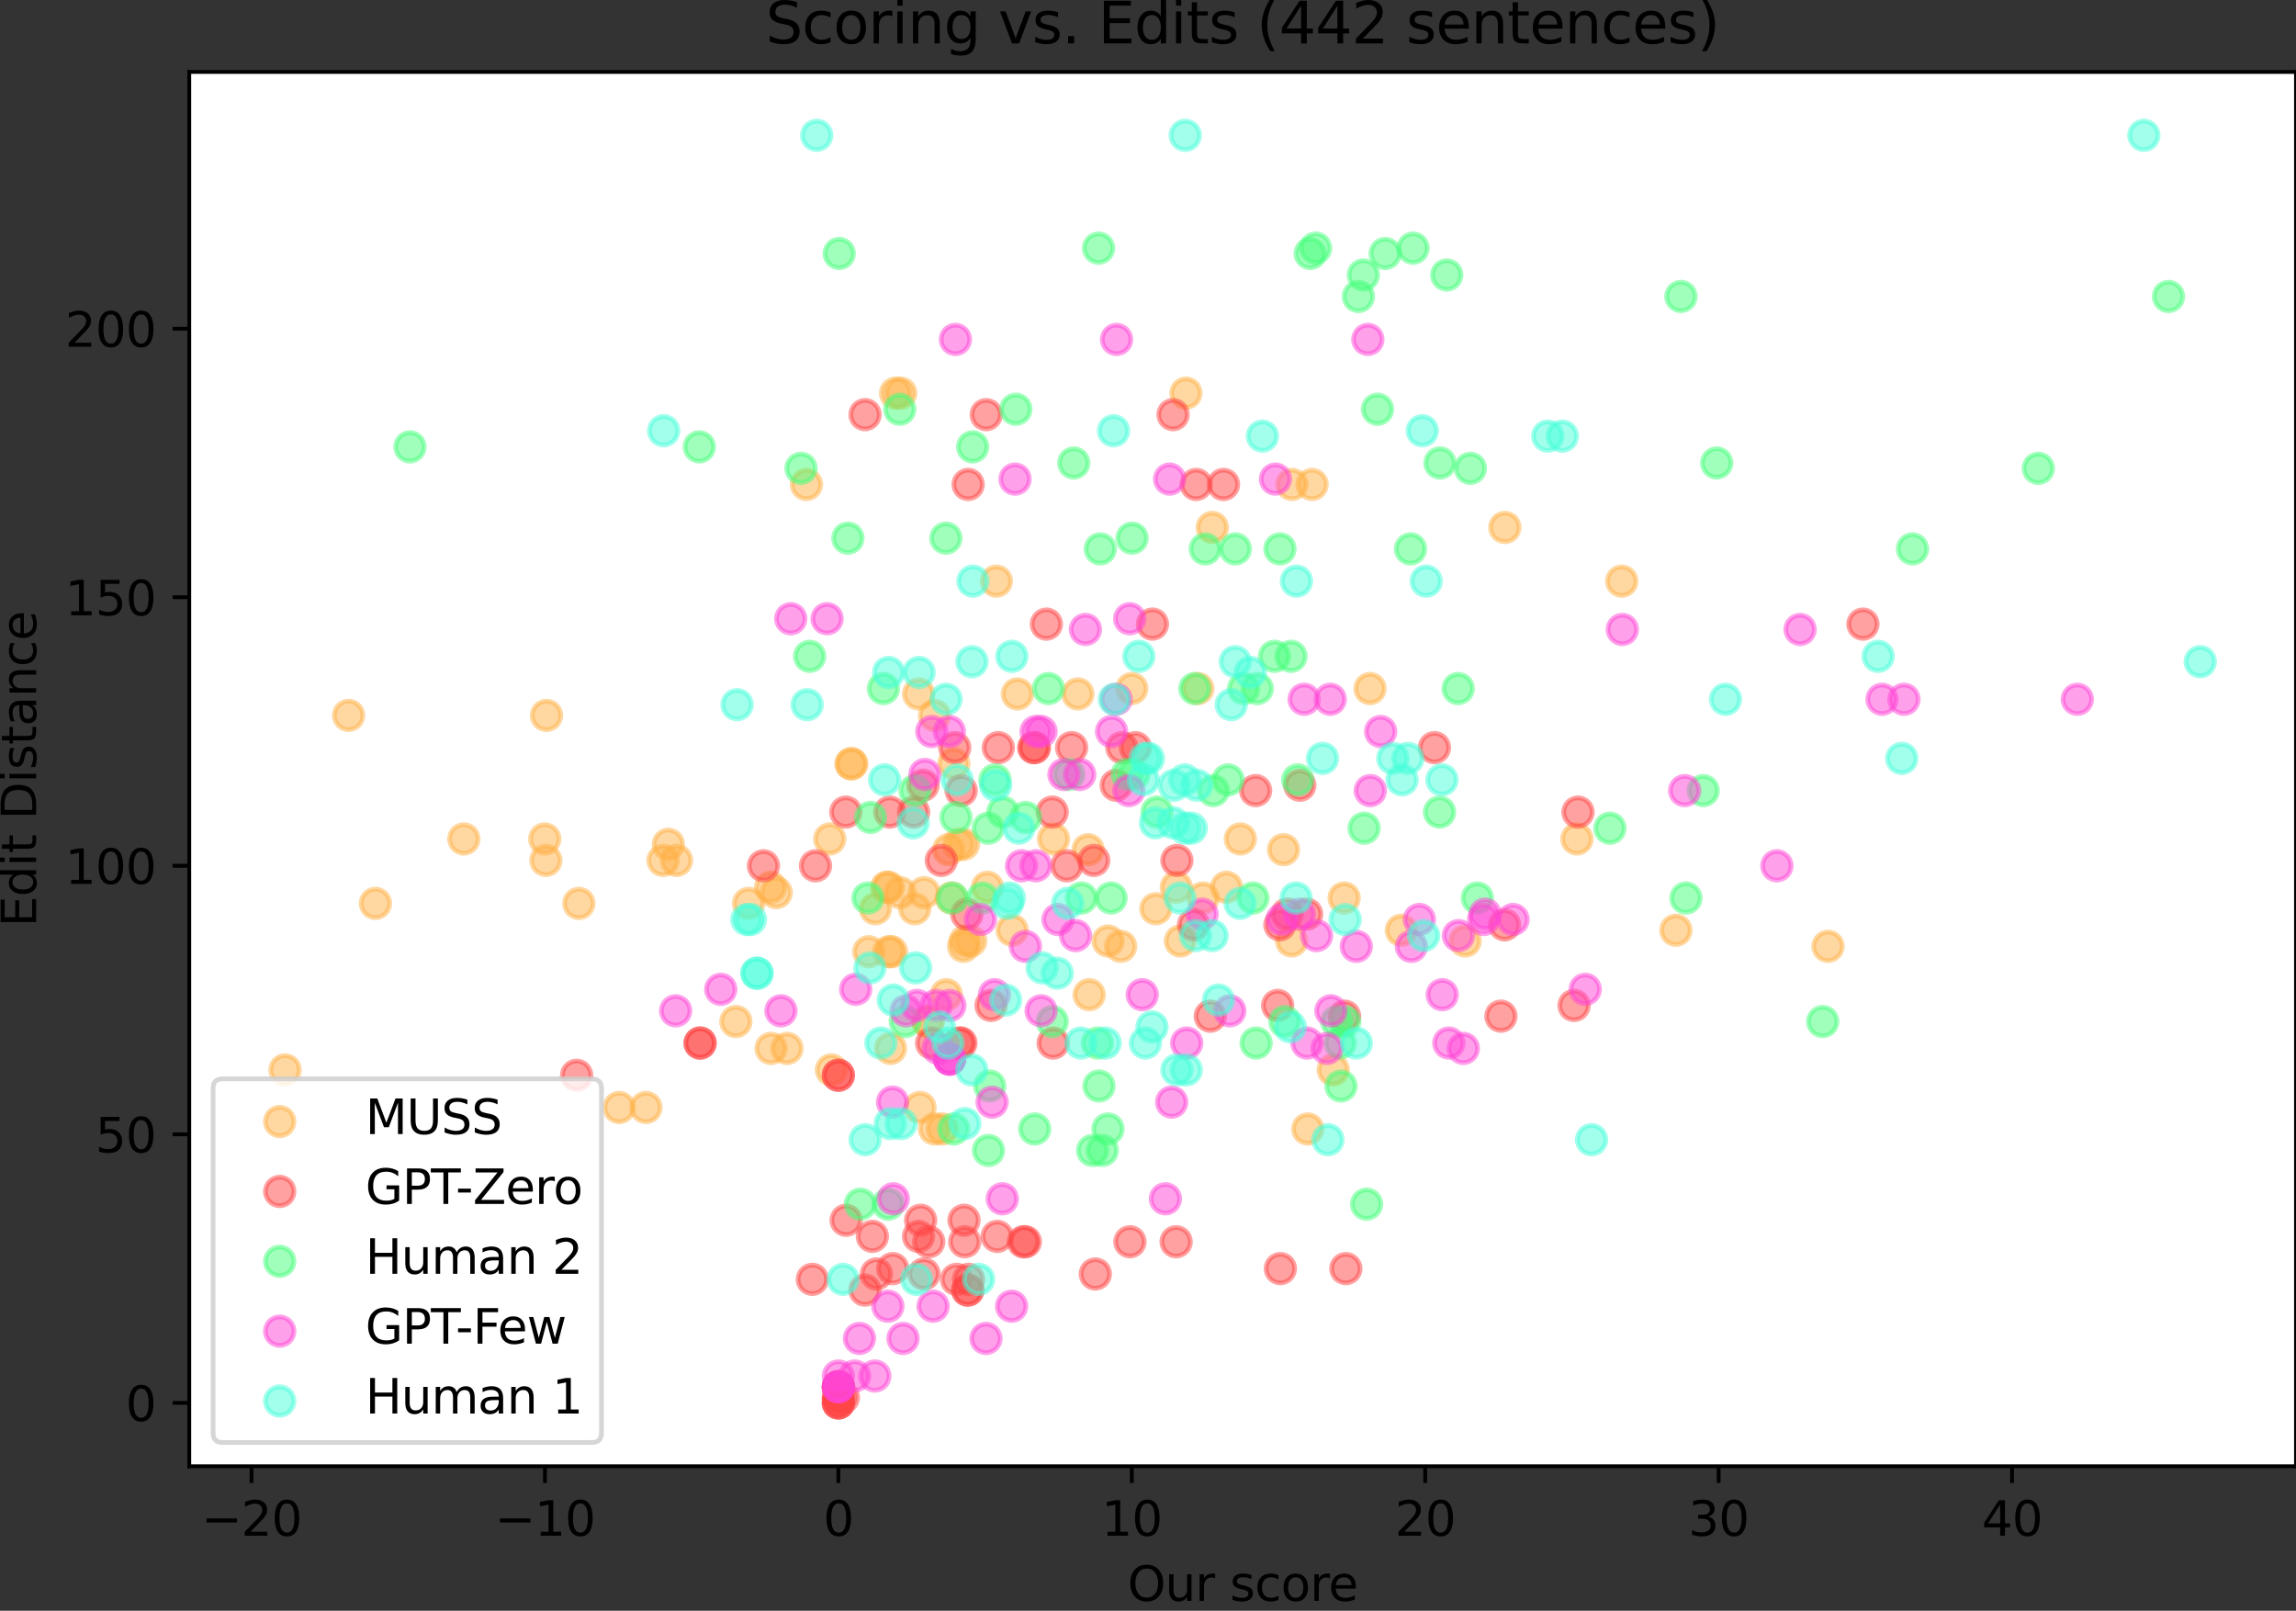 <?xml version="1.0" encoding="utf-8" standalone="no"?>
<!DOCTYPE svg PUBLIC "-//W3C//DTD SVG 1.1//EN"
  "http://www.w3.org/Graphics/SVG/1.1/DTD/svg11.dtd">
<svg xmlns:xlink="http://www.w3.org/1999/xlink" width="482.4pt" height="338.4pt" viewBox="0 0 482.4 338.4" xmlns="http://www.w3.org/2000/svg" version="1.1">
 <rect x="0" y="0" width="482.4" height="338.4" fill="#333333" stroke="none"/>
 <defs>
  <style type="text/css">*{stroke-linejoin: round; stroke-linecap: butt}</style>
 </defs>
 <g id="figure_1">
  <g id="patch_1">
   <path d="M 0 338.4 
L 482.4 338.4 
L 482.4 0 
L 0 0 
L 0 338.4 
z
" style="fill: none"/>
  </g>
  <g id="axes_1">
   <g id="patch_2">
    <path d="M 39.766 308.044 
L 482.4 308.044 
L 482.4 15.118 
L 39.766 15.118 
z
" style="fill: #ffffff"/>
   </g>
   <g id="PathCollection_1">
    <defs>
     <path id="m85fc85b7db" d="M 0 3 
C 0.796 3 1.559 2.684 2.121 2.121 
C 2.684 1.559 3 0.796 3 0 
C 3 -0.796 2.684 -1.559 2.121 -2.121 
C 1.559 -2.684 0.796 -3 0 -3 
C -0.796 -3 -1.559 -2.684 -2.121 -2.121 
C -2.684 -1.559 -3 -0.796 -3 0 
C -3 0.796 -2.684 1.559 -2.121 2.121 
C -1.559 2.684 -0.796 3 0 3 
z
" style="stroke: #ffb145; stroke-opacity: 0.5"/>
    </defs>
    <g clip-path="url(#pa985ce7e74)">
     <use xlink:href="#m85fc85b7db" x="139.31" y="180.763" style="fill: #ffb145; fill-opacity: 0.5; stroke: #ffb145; stroke-opacity: 0.5"/>
     <use xlink:href="#m85fc85b7db" x="142.142" y="180.763" style="fill: #ffb145; fill-opacity: 0.5; stroke: #ffb145; stroke-opacity: 0.5"/>
     <use xlink:href="#m85fc85b7db" x="114.693" y="180.763" style="fill: #ffb145; fill-opacity: 0.5; stroke: #ffb145; stroke-opacity: 0.5"/>
     <use xlink:href="#m85fc85b7db" x="282.405" y="188.662" style="fill: #ffb145; fill-opacity: 0.5; stroke: #ffb145; stroke-opacity: 0.5"/>
     <use xlink:href="#m85fc85b7db" x="199.885" y="188.662" style="fill: #ffb145; fill-opacity: 0.5; stroke: #ffb145; stroke-opacity: 0.5"/>
     <use xlink:href="#m85fc85b7db" x="252.772" y="188.662" style="fill: #ffb145; fill-opacity: 0.5; stroke: #ffb145; stroke-opacity: 0.5"/>
     <use xlink:href="#m85fc85b7db" x="237.791" y="144.655" style="fill: #ffb145; fill-opacity: 0.5; stroke: #ffb145; stroke-opacity: 0.5"/>
     <use xlink:href="#m85fc85b7db" x="251.667" y="144.655" style="fill: #ffb145; fill-opacity: 0.5; stroke: #ffb145; stroke-opacity: 0.5"/>
     <use xlink:href="#m85fc85b7db" x="287.849" y="144.655" style="fill: #ffb145; fill-opacity: 0.5; stroke: #ffb145; stroke-opacity: 0.5"/>
     <use xlink:href="#m85fc85b7db" x="232.819" y="197.689" style="fill: #ffb145; fill-opacity: 0.5; stroke: #ffb145; stroke-opacity: 0.5"/>
     <use xlink:href="#m85fc85b7db" x="202.81" y="197.689" style="fill: #ffb145; fill-opacity: 0.5; stroke: #ffb145; stroke-opacity: 0.5"/>
     <use xlink:href="#m85fc85b7db" x="248" y="197.689" style="fill: #ffb145; fill-opacity: 0.5; stroke: #ffb145; stroke-opacity: 0.5"/>
     <use xlink:href="#m85fc85b7db" x="78.881" y="189.79" style="fill: #ffb145; fill-opacity: 0.5; stroke: #ffb145; stroke-opacity: 0.5"/>
     <use xlink:href="#m85fc85b7db" x="121.619" y="189.79" style="fill: #ffb145; fill-opacity: 0.5; stroke: #ffb145; stroke-opacity: 0.5"/>
     <use xlink:href="#m85fc85b7db" x="157.291" y="189.79" style="fill: #ffb145; fill-opacity: 0.5; stroke: #ffb145; stroke-opacity: 0.5"/>
     <use xlink:href="#m85fc85b7db" x="59.885" y="224.77" style="fill: #ffb145; fill-opacity: 0.5; stroke: #ffb145; stroke-opacity: 0.5"/>
     <use xlink:href="#m85fc85b7db" x="174.685" y="224.77" style="fill: #ffb145; fill-opacity: 0.5; stroke: #ffb145; stroke-opacity: 0.5"/>
     <use xlink:href="#m85fc85b7db" x="280.113" y="224.77" style="fill: #ffb145; fill-opacity: 0.5; stroke: #ffb145; stroke-opacity: 0.5"/>
     <use xlink:href="#m85fc85b7db" x="331.318" y="176.25" style="fill: #ffb145; fill-opacity: 0.5; stroke: #ffb145; stroke-opacity: 0.5"/>
     <use xlink:href="#m85fc85b7db" x="221.349" y="176.25" style="fill: #ffb145; fill-opacity: 0.5; stroke: #ffb145; stroke-opacity: 0.5"/>
     <use xlink:href="#m85fc85b7db" x="260.601" y="176.25" style="fill: #ffb145; fill-opacity: 0.5; stroke: #ffb145; stroke-opacity: 0.5"/>
     <use xlink:href="#m85fc85b7db" x="200.403" y="160.453" style="fill: #ffb145; fill-opacity: 0.5; stroke: #ffb145; stroke-opacity: 0.5"/>
     <use xlink:href="#m85fc85b7db" x="178.786" y="160.453" style="fill: #ffb145; fill-opacity: 0.5; stroke: #ffb145; stroke-opacity: 0.5"/>
     <use xlink:href="#m85fc85b7db" x="178.953" y="160.453" style="fill: #ffb145; fill-opacity: 0.5; stroke: #ffb145; stroke-opacity: 0.5"/>
     <use xlink:href="#m85fc85b7db" x="169.441" y="101.777" style="fill: #ffb145; fill-opacity: 0.5; stroke: #ffb145; stroke-opacity: 0.5"/>
     <use xlink:href="#m85fc85b7db" x="271.437" y="101.777" style="fill: #ffb145; fill-opacity: 0.5; stroke: #ffb145; stroke-opacity: 0.5"/>
     <use xlink:href="#m85fc85b7db" x="275.667" y="101.777" style="fill: #ffb145; fill-opacity: 0.5; stroke: #ffb145; stroke-opacity: 0.5"/>
     <use xlink:href="#m85fc85b7db" x="154.607" y="214.614" style="fill: #ffb145; fill-opacity: 0.5; stroke: #ffb145; stroke-opacity: 0.5"/>
     <use xlink:href="#m85fc85b7db" x="194.994" y="214.614" style="fill: #ffb145; fill-opacity: 0.5; stroke: #ffb145; stroke-opacity: 0.5"/>
     <use xlink:href="#m85fc85b7db" x="194.994" y="214.614" style="fill: #ffb145; fill-opacity: 0.5; stroke: #ffb145; stroke-opacity: 0.5"/>
     <use xlink:href="#m85fc85b7db" x="183.925" y="190.919" style="fill: #ffb145; fill-opacity: 0.5; stroke: #ffb145; stroke-opacity: 0.5"/>
     <use xlink:href="#m85fc85b7db" x="192.186" y="190.919" style="fill: #ffb145; fill-opacity: 0.5; stroke: #ffb145; stroke-opacity: 0.5"/>
     <use xlink:href="#m85fc85b7db" x="242.846" y="190.919" style="fill: #ffb145; fill-opacity: 0.5; stroke: #ffb145; stroke-opacity: 0.5"/>
     <use xlink:href="#m85fc85b7db" x="198.823" y="208.973" style="fill: #ffb145; fill-opacity: 0.5; stroke: #ffb145; stroke-opacity: 0.5"/>
     <use xlink:href="#m85fc85b7db" x="228.838" y="208.973" style="fill: #ffb145; fill-opacity: 0.5; stroke: #ffb145; stroke-opacity: 0.5"/>
     <use xlink:href="#m85fc85b7db" x="197.975" y="237.182" style="fill: #ffb145; fill-opacity: 0.5; stroke: #ffb145; stroke-opacity: 0.5"/>
     <use xlink:href="#m85fc85b7db" x="274.773" y="237.182" style="fill: #ffb145; fill-opacity: 0.5; stroke: #ffb145; stroke-opacity: 0.5"/>
     <use xlink:href="#m85fc85b7db" x="196.349" y="237.182" style="fill: #ffb145; fill-opacity: 0.5; stroke: #ffb145; stroke-opacity: 0.5"/>
     <use xlink:href="#m85fc85b7db" x="226.469" y="145.784" style="fill: #ffb145; fill-opacity: 0.5; stroke: #ffb145; stroke-opacity: 0.5"/>
     <use xlink:href="#m85fc85b7db" x="193.012" y="145.784" style="fill: #ffb145; fill-opacity: 0.5; stroke: #ffb145; stroke-opacity: 0.5"/>
     <use xlink:href="#m85fc85b7db" x="213.763" y="145.784" style="fill: #ffb145; fill-opacity: 0.5; stroke: #ffb145; stroke-opacity: 0.5"/>
     <use xlink:href="#m85fc85b7db" x="130.084" y="232.668" style="fill: #ffb145; fill-opacity: 0.5; stroke: #ffb145; stroke-opacity: 0.5"/>
     <use xlink:href="#m85fc85b7db" x="135.714" y="232.668" style="fill: #ffb145; fill-opacity: 0.5; stroke: #ffb145; stroke-opacity: 0.5"/>
     <use xlink:href="#m85fc85b7db" x="193.299" y="232.668" style="fill: #ffb145; fill-opacity: 0.5; stroke: #ffb145; stroke-opacity: 0.5"/>
     <use xlink:href="#m85fc85b7db" x="254.706" y="110.804" style="fill: #ffb145; fill-opacity: 0.5; stroke: #ffb145; stroke-opacity: 0.5"/>
     <use xlink:href="#m85fc85b7db" x="316.176" y="110.804" style="fill: #ffb145; fill-opacity: 0.5; stroke: #ffb145; stroke-opacity: 0.5"/>
     <use xlink:href="#m85fc85b7db" x="202.433" y="177.378" style="fill: #ffb145; fill-opacity: 0.5; stroke: #ffb145; stroke-opacity: 0.5"/>
     <use xlink:href="#m85fc85b7db" x="140.422" y="177.378" style="fill: #ffb145; fill-opacity: 0.5; stroke: #ffb145; stroke-opacity: 0.5"/>
     <use xlink:href="#m85fc85b7db" x="201.37" y="177.378" style="fill: #ffb145; fill-opacity: 0.5; stroke: #ffb145; stroke-opacity: 0.5"/>
     <use xlink:href="#m85fc85b7db" x="352.113" y="195.432" style="fill: #ffb145; fill-opacity: 0.5; stroke: #ffb145; stroke-opacity: 0.5"/>
     <use xlink:href="#m85fc85b7db" x="212.657" y="195.432" style="fill: #ffb145; fill-opacity: 0.5; stroke: #ffb145; stroke-opacity: 0.5"/>
     <use xlink:href="#m85fc85b7db" x="294.421" y="195.432" style="fill: #ffb145; fill-opacity: 0.5; stroke: #ffb145; stroke-opacity: 0.5"/>
     <use xlink:href="#m85fc85b7db" x="235.455" y="198.817" style="fill: #ffb145; fill-opacity: 0.5; stroke: #ffb145; stroke-opacity: 0.5"/>
     <use xlink:href="#m85fc85b7db" x="202.439" y="198.817" style="fill: #ffb145; fill-opacity: 0.5; stroke: #ffb145; stroke-opacity: 0.5"/>
     <use xlink:href="#m85fc85b7db" x="384.076" y="198.817" style="fill: #ffb145; fill-opacity: 0.5; stroke: #ffb145; stroke-opacity: 0.5"/>
     <use xlink:href="#m85fc85b7db" x="161.898" y="186.405" style="fill: #ffb145; fill-opacity: 0.5; stroke: #ffb145; stroke-opacity: 0.5"/>
     <use xlink:href="#m85fc85b7db" x="207.469" y="186.405" style="fill: #ffb145; fill-opacity: 0.5; stroke: #ffb145; stroke-opacity: 0.5"/>
     <use xlink:href="#m85fc85b7db" x="186.672" y="186.405" style="fill: #ffb145; fill-opacity: 0.5; stroke: #ffb145; stroke-opacity: 0.5"/>
     <use xlink:href="#m85fc85b7db" x="186.709" y="199.946" style="fill: #ffb145; fill-opacity: 0.5; stroke: #ffb145; stroke-opacity: 0.5"/>
     <use xlink:href="#m85fc85b7db" x="187.312" y="199.946" style="fill: #ffb145; fill-opacity: 0.5; stroke: #ffb145; stroke-opacity: 0.5"/>
     <use xlink:href="#m85fc85b7db" x="182.532" y="199.946" style="fill: #ffb145; fill-opacity: 0.5; stroke: #ffb145; stroke-opacity: 0.5"/>
     <use xlink:href="#m85fc85b7db" x="269.676" y="178.507" style="fill: #ffb145; fill-opacity: 0.5; stroke: #ffb145; stroke-opacity: 0.5"/>
     <use xlink:href="#m85fc85b7db" x="199.294" y="178.507" style="fill: #ffb145; fill-opacity: 0.5; stroke: #ffb145; stroke-opacity: 0.5"/>
     <use xlink:href="#m85fc85b7db" x="228.616" y="178.507" style="fill: #ffb145; fill-opacity: 0.5; stroke: #ffb145; stroke-opacity: 0.5"/>
     <use xlink:href="#m85fc85b7db" x="247.141" y="186.405" style="fill: #ffb145; fill-opacity: 0.5; stroke: #ffb145; stroke-opacity: 0.5"/>
     <use xlink:href="#m85fc85b7db" x="186.258" y="186.405" style="fill: #ffb145; fill-opacity: 0.5; stroke: #ffb145; stroke-opacity: 0.5"/>
     <use xlink:href="#m85fc85b7db" x="257.694" y="186.405" style="fill: #ffb145; fill-opacity: 0.5; stroke: #ffb145; stroke-opacity: 0.5"/>
     <use xlink:href="#m85fc85b7db" x="73.24" y="150.297" style="fill: #ffb145; fill-opacity: 0.5; stroke: #ffb145; stroke-opacity: 0.5"/>
     <use xlink:href="#m85fc85b7db" x="114.822" y="150.297" style="fill: #ffb145; fill-opacity: 0.5; stroke: #ffb145; stroke-opacity: 0.5"/>
     <use xlink:href="#m85fc85b7db" x="196.342" y="150.297" style="fill: #ffb145; fill-opacity: 0.5; stroke: #ffb145; stroke-opacity: 0.5"/>
     <use xlink:href="#m85fc85b7db" x="307.829" y="197.689" style="fill: #ffb145; fill-opacity: 0.5; stroke: #ffb145; stroke-opacity: 0.5"/>
     <use xlink:href="#m85fc85b7db" x="271.379" y="197.689" style="fill: #ffb145; fill-opacity: 0.5; stroke: #ffb145; stroke-opacity: 0.5"/>
     <use xlink:href="#m85fc85b7db" x="203.951" y="197.689" style="fill: #ffb145; fill-opacity: 0.5; stroke: #ffb145; stroke-opacity: 0.5"/>
     <use xlink:href="#m85fc85b7db" x="97.452" y="176.25" style="fill: #ffb145; fill-opacity: 0.5; stroke: #ffb145; stroke-opacity: 0.5"/>
     <use xlink:href="#m85fc85b7db" x="114.458" y="176.25" style="fill: #ffb145; fill-opacity: 0.5; stroke: #ffb145; stroke-opacity: 0.5"/>
     <use xlink:href="#m85fc85b7db" x="174.331" y="176.25" style="fill: #ffb145; fill-opacity: 0.5; stroke: #ffb145; stroke-opacity: 0.5"/>
     <use xlink:href="#m85fc85b7db" x="209.335" y="122.088" style="fill: #ffb145; fill-opacity: 0.5; stroke: #ffb145; stroke-opacity: 0.5"/>
     <use xlink:href="#m85fc85b7db" x="340.733" y="122.088" style="fill: #ffb145; fill-opacity: 0.5; stroke: #ffb145; stroke-opacity: 0.5"/>
     <use xlink:href="#m85fc85b7db" x="188.161" y="82.595" style="fill: #ffb145; fill-opacity: 0.5; stroke: #ffb145; stroke-opacity: 0.5"/>
     <use xlink:href="#m85fc85b7db" x="189.249" y="82.595" style="fill: #ffb145; fill-opacity: 0.5; stroke: #ffb145; stroke-opacity: 0.5"/>
     <use xlink:href="#m85fc85b7db" x="249.171" y="82.595" style="fill: #ffb145; fill-opacity: 0.5; stroke: #ffb145; stroke-opacity: 0.5"/>
     <use xlink:href="#m85fc85b7db" x="194.145" y="187.534" style="fill: #ffb145; fill-opacity: 0.5; stroke: #ffb145; stroke-opacity: 0.5"/>
     <use xlink:href="#m85fc85b7db" x="189.134" y="187.534" style="fill: #ffb145; fill-opacity: 0.5; stroke: #ffb145; stroke-opacity: 0.5"/>
     <use xlink:href="#m85fc85b7db" x="163.095" y="187.534" style="fill: #ffb145; fill-opacity: 0.5; stroke: #ffb145; stroke-opacity: 0.5"/>
     <use xlink:href="#m85fc85b7db" x="165.352" y="220.256" style="fill: #ffb145; fill-opacity: 0.5; stroke: #ffb145; stroke-opacity: 0.5"/>
     <use xlink:href="#m85fc85b7db" x="187.09" y="220.256" style="fill: #ffb145; fill-opacity: 0.5; stroke: #ffb145; stroke-opacity: 0.5"/>
     <use xlink:href="#m85fc85b7db" x="162.003" y="220.256" style="fill: #ffb145; fill-opacity: 0.5; stroke: #ffb145; stroke-opacity: 0.5"/>
    </g>
   </g>
   <g id="PathCollection_2">
    <defs>
     <path id="m999e67150c" d="M 0 3 
C 0.796 3 1.559 2.684 2.121 2.121 
C 2.684 1.559 3 0.796 3 0 
C 3 -0.796 2.684 -1.559 2.121 -2.121 
C 1.559 -2.684 0.796 -3 0 -3 
C -0.796 -3 -1.559 -2.684 -2.121 -2.121 
C -2.684 -1.559 -3 -0.796 -3 0 
C -3 0.796 -2.684 1.559 -2.121 2.121 
C -1.559 2.684 -0.796 3 0 3 
z
" style="stroke: #ff4545; stroke-opacity: 0.5"/>
    </defs>
    <g clip-path="url(#pa985ce7e74)">
     <use xlink:href="#m999e67150c" x="176.146" y="294.729" style="fill: #ff4545; fill-opacity: 0.5; stroke: #ff4545; stroke-opacity: 0.5"/>
     <use xlink:href="#m999e67150c" x="176.146" y="294.729" style="fill: #ff4545; fill-opacity: 0.5; stroke: #ff4545; stroke-opacity: 0.5"/>
     <use xlink:href="#m999e67150c" x="176.146" y="294.729" style="fill: #ff4545; fill-opacity: 0.5; stroke: #ff4545; stroke-opacity: 0.5"/>
     <use xlink:href="#m999e67150c" x="273.092" y="164.966" style="fill: #ff4545; fill-opacity: 0.5; stroke: #ff4545; stroke-opacity: 0.5"/>
     <use xlink:href="#m999e67150c" x="234.519" y="164.966" style="fill: #ff4545; fill-opacity: 0.5; stroke: #ff4545; stroke-opacity: 0.5"/>
     <use xlink:href="#m999e67150c" x="193.919" y="164.966" style="fill: #ff4545; fill-opacity: 0.5; stroke: #ff4545; stroke-opacity: 0.5"/>
     <use xlink:href="#m999e67150c" x="147.094" y="219.128" style="fill: #ff4545; fill-opacity: 0.5; stroke: #ff4545; stroke-opacity: 0.5"/>
     <use xlink:href="#m999e67150c" x="147.094" y="219.128" style="fill: #ff4545; fill-opacity: 0.5; stroke: #ff4545; stroke-opacity: 0.5"/>
     <use xlink:href="#m999e67150c" x="201.567" y="219.128" style="fill: #ff4545; fill-opacity: 0.5; stroke: #ff4545; stroke-opacity: 0.5"/>
     <use xlink:href="#m999e67150c" x="176.146" y="225.898" style="fill: #ff4545; fill-opacity: 0.5; stroke: #ff4545; stroke-opacity: 0.5"/>
     <use xlink:href="#m999e67150c" x="176.146" y="225.898" style="fill: #ff4545; fill-opacity: 0.5; stroke: #ff4545; stroke-opacity: 0.5"/>
     <use xlink:href="#m999e67150c" x="121.152" y="225.898" style="fill: #ff4545; fill-opacity: 0.5; stroke: #ff4545; stroke-opacity: 0.5"/>
     <use xlink:href="#m999e67150c" x="315.345" y="213.486" style="fill: #ff4545; fill-opacity: 0.5; stroke: #ff4545; stroke-opacity: 0.5"/>
     <use xlink:href="#m999e67150c" x="254.275" y="213.486" style="fill: #ff4545; fill-opacity: 0.5; stroke: #ff4545; stroke-opacity: 0.5"/>
     <use xlink:href="#m999e67150c" x="282.502" y="213.486" style="fill: #ff4545; fill-opacity: 0.5; stroke: #ff4545; stroke-opacity: 0.5"/>
     <use xlink:href="#m999e67150c" x="221.08" y="170.608" style="fill: #ff4545; fill-opacity: 0.5; stroke: #ff4545; stroke-opacity: 0.5"/>
     <use xlink:href="#m999e67150c" x="177.708" y="170.608" style="fill: #ff4545; fill-opacity: 0.5; stroke: #ff4545; stroke-opacity: 0.5"/>
     <use xlink:href="#m999e67150c" x="191.964" y="170.608" style="fill: #ff4545; fill-opacity: 0.5; stroke: #ff4545; stroke-opacity: 0.5"/>
     <use xlink:href="#m999e67150c" x="247.275" y="180.763" style="fill: #ff4545; fill-opacity: 0.5; stroke: #ff4545; stroke-opacity: 0.5"/>
     <use xlink:href="#m999e67150c" x="197.763" y="180.763" style="fill: #ff4545; fill-opacity: 0.5; stroke: #ff4545; stroke-opacity: 0.5"/>
     <use xlink:href="#m999e67150c" x="229.81" y="180.763" style="fill: #ff4545; fill-opacity: 0.5; stroke: #ff4545; stroke-opacity: 0.5"/>
     <use xlink:href="#m999e67150c" x="235.719" y="157.067" style="fill: #ff4545; fill-opacity: 0.5; stroke: #ff4545; stroke-opacity: 0.5"/>
     <use xlink:href="#m999e67150c" x="238.563" y="157.067" style="fill: #ff4545; fill-opacity: 0.5; stroke: #ff4545; stroke-opacity: 0.5"/>
     <use xlink:href="#m999e67150c" x="301.383" y="157.067" style="fill: #ff4545; fill-opacity: 0.5; stroke: #ff4545; stroke-opacity: 0.5"/>
     <use xlink:href="#m999e67150c" x="203.411" y="101.777" style="fill: #ff4545; fill-opacity: 0.5; stroke: #ff4545; stroke-opacity: 0.5"/>
     <use xlink:href="#m999e67150c" x="251.331" y="101.777" style="fill: #ff4545; fill-opacity: 0.5; stroke: #ff4545; stroke-opacity: 0.5"/>
     <use xlink:href="#m999e67150c" x="257.06" y="101.777" style="fill: #ff4545; fill-opacity: 0.5; stroke: #ff4545; stroke-opacity: 0.5"/>
     <use xlink:href="#m999e67150c" x="209.745" y="157.067" style="fill: #ff4545; fill-opacity: 0.5; stroke: #ff4545; stroke-opacity: 0.5"/>
     <use xlink:href="#m999e67150c" x="217.189" y="157.067" style="fill: #ff4545; fill-opacity: 0.5; stroke: #ff4545; stroke-opacity: 0.5"/>
     <use xlink:href="#m999e67150c" x="184.144" y="267.648" style="fill: #ff4545; fill-opacity: 0.5; stroke: #ff4545; stroke-opacity: 0.5"/>
     <use xlink:href="#m999e67150c" x="194.142" y="267.648" style="fill: #ff4545; fill-opacity: 0.5; stroke: #ff4545; stroke-opacity: 0.5"/>
     <use xlink:href="#m999e67150c" x="230.133" y="267.648" style="fill: #ff4545; fill-opacity: 0.5; stroke: #ff4545; stroke-opacity: 0.5"/>
     <use xlink:href="#m999e67150c" x="187.568" y="266.52" style="fill: #ff4545; fill-opacity: 0.5; stroke: #ff4545; stroke-opacity: 0.5"/>
     <use xlink:href="#m999e67150c" x="269.012" y="266.52" style="fill: #ff4545; fill-opacity: 0.5; stroke: #ff4545; stroke-opacity: 0.5"/>
     <use xlink:href="#m999e67150c" x="282.77" y="266.52" style="fill: #ff4545; fill-opacity: 0.5; stroke: #ff4545; stroke-opacity: 0.5"/>
     <use xlink:href="#m999e67150c" x="200.977" y="268.776" style="fill: #ff4545; fill-opacity: 0.5; stroke: #ff4545; stroke-opacity: 0.5"/>
     <use xlink:href="#m999e67150c" x="170.676" y="268.776" style="fill: #ff4545; fill-opacity: 0.5; stroke: #ff4545; stroke-opacity: 0.5"/>
     <use xlink:href="#m999e67150c" x="203.491" y="268.776" style="fill: #ff4545; fill-opacity: 0.5; stroke: #ff4545; stroke-opacity: 0.5"/>
     <use xlink:href="#m999e67150c" x="176.146" y="291.344" style="fill: #ff4545; fill-opacity: 0.5; stroke: #ff4545; stroke-opacity: 0.5"/>
     <use xlink:href="#m999e67150c" x="176.146" y="291.344" style="fill: #ff4545; fill-opacity: 0.5; stroke: #ff4545; stroke-opacity: 0.5"/>
     <use xlink:href="#m999e67150c" x="176.146" y="291.344" style="fill: #ff4545; fill-opacity: 0.5; stroke: #ff4545; stroke-opacity: 0.5"/>
     <use xlink:href="#m999e67150c" x="176.146" y="293.601" style="fill: #ff4545; fill-opacity: 0.5; stroke: #ff4545; stroke-opacity: 0.5"/>
     <use xlink:href="#m999e67150c" x="176.146" y="293.601" style="fill: #ff4545; fill-opacity: 0.5; stroke: #ff4545; stroke-opacity: 0.5"/>
     <use xlink:href="#m999e67150c" x="177.202" y="293.601" style="fill: #ff4545; fill-opacity: 0.5; stroke: #ff4545; stroke-opacity: 0.5"/>
     <use xlink:href="#m999e67150c" x="200.599" y="157.067" style="fill: #ff4545; fill-opacity: 0.5; stroke: #ff4545; stroke-opacity: 0.5"/>
     <use xlink:href="#m999e67150c" x="217.35" y="157.067" style="fill: #ff4545; fill-opacity: 0.5; stroke: #ff4545; stroke-opacity: 0.5"/>
     <use xlink:href="#m999e67150c" x="225.151" y="157.067" style="fill: #ff4545; fill-opacity: 0.5; stroke: #ff4545; stroke-opacity: 0.5"/>
     <use xlink:href="#m999e67150c" x="242.13" y="131.115" style="fill: #ff4545; fill-opacity: 0.5; stroke: #ff4545; stroke-opacity: 0.5"/>
     <use xlink:href="#m999e67150c" x="219.851" y="131.115" style="fill: #ff4545; fill-opacity: 0.5; stroke: #ff4545; stroke-opacity: 0.5"/>
     <use xlink:href="#m999e67150c" x="391.411" y="131.115" style="fill: #ff4545; fill-opacity: 0.5; stroke: #ff4545; stroke-opacity: 0.5"/>
     <use xlink:href="#m999e67150c" x="268.904" y="194.304" style="fill: #ff4545; fill-opacity: 0.5; stroke: #ff4545; stroke-opacity: 0.5"/>
     <use xlink:href="#m999e67150c" x="250.763" y="194.304" style="fill: #ff4545; fill-opacity: 0.5; stroke: #ff4545; stroke-opacity: 0.5"/>
     <use xlink:href="#m999e67150c" x="316.12" y="194.304" style="fill: #ff4545; fill-opacity: 0.5; stroke: #ff4545; stroke-opacity: 0.5"/>
     <use xlink:href="#m999e67150c" x="268.432" y="211.229" style="fill: #ff4545; fill-opacity: 0.5; stroke: #ff4545; stroke-opacity: 0.5"/>
     <use xlink:href="#m999e67150c" x="208.216" y="211.229" style="fill: #ff4545; fill-opacity: 0.5; stroke: #ff4545; stroke-opacity: 0.5"/>
     <use xlink:href="#m999e67150c" x="330.713" y="211.229" style="fill: #ff4545; fill-opacity: 0.5; stroke: #ff4545; stroke-opacity: 0.5"/>
     <use xlink:href="#m999e67150c" x="186.943" y="170.608" style="fill: #ff4545; fill-opacity: 0.5; stroke: #ff4545; stroke-opacity: 0.5"/>
     <use xlink:href="#m999e67150c" x="331.541" y="170.608" style="fill: #ff4545; fill-opacity: 0.5; stroke: #ff4545; stroke-opacity: 0.5"/>
     <use xlink:href="#m999e67150c" x="224.139" y="181.892" style="fill: #ff4545; fill-opacity: 0.5; stroke: #ff4545; stroke-opacity: 0.5"/>
     <use xlink:href="#m999e67150c" x="171.344" y="181.892" style="fill: #ff4545; fill-opacity: 0.5; stroke: #ff4545; stroke-opacity: 0.5"/>
     <use xlink:href="#m999e67150c" x="160.405" y="181.892" style="fill: #ff4545; fill-opacity: 0.5; stroke: #ff4545; stroke-opacity: 0.5"/>
     <use xlink:href="#m999e67150c" x="215.432" y="260.878" style="fill: #ff4545; fill-opacity: 0.5; stroke: #ff4545; stroke-opacity: 0.5"/>
     <use xlink:href="#m999e67150c" x="215.012" y="260.878" style="fill: #ff4545; fill-opacity: 0.5; stroke: #ff4545; stroke-opacity: 0.5"/>
     <use xlink:href="#m999e67150c" x="247.109" y="260.878" style="fill: #ff4545; fill-opacity: 0.5; stroke: #ff4545; stroke-opacity: 0.5"/>
     <use xlink:href="#m999e67150c" x="263.811" y="166.094" style="fill: #ff4545; fill-opacity: 0.5; stroke: #ff4545; stroke-opacity: 0.5"/>
     <use xlink:href="#m999e67150c" x="201.936" y="166.094" style="fill: #ff4545; fill-opacity: 0.5; stroke: #ff4545; stroke-opacity: 0.5"/>
     <use xlink:href="#m999e67150c" x="202.545" y="256.364" style="fill: #ff4545; fill-opacity: 0.5; stroke: #ff4545; stroke-opacity: 0.5"/>
     <use xlink:href="#m999e67150c" x="193.427" y="256.364" style="fill: #ff4545; fill-opacity: 0.5; stroke: #ff4545; stroke-opacity: 0.5"/>
     <use xlink:href="#m999e67150c" x="177.775" y="256.364" style="fill: #ff4545; fill-opacity: 0.5; stroke: #ff4545; stroke-opacity: 0.5"/>
     <use xlink:href="#m999e67150c" x="181.729" y="271.033" style="fill: #ff4545; fill-opacity: 0.5; stroke: #ff4545; stroke-opacity: 0.5"/>
     <use xlink:href="#m999e67150c" x="203.324" y="271.033" style="fill: #ff4545; fill-opacity: 0.5; stroke: #ff4545; stroke-opacity: 0.5"/>
     <use xlink:href="#m999e67150c" x="203.324" y="271.033" style="fill: #ff4545; fill-opacity: 0.5; stroke: #ff4545; stroke-opacity: 0.5"/>
     <use xlink:href="#m999e67150c" x="274.526" y="192.047" style="fill: #ff4545; fill-opacity: 0.5; stroke: #ff4545; stroke-opacity: 0.5"/>
     <use xlink:href="#m999e67150c" x="203.128" y="192.047" style="fill: #ff4545; fill-opacity: 0.5; stroke: #ff4545; stroke-opacity: 0.5"/>
     <use xlink:href="#m999e67150c" x="270.437" y="192.047" style="fill: #ff4545; fill-opacity: 0.5; stroke: #ff4545; stroke-opacity: 0.5"/>
     <use xlink:href="#m999e67150c" x="201.901" y="219.128" style="fill: #ff4545; fill-opacity: 0.5; stroke: #ff4545; stroke-opacity: 0.5"/>
     <use xlink:href="#m999e67150c" x="221.264" y="219.128" style="fill: #ff4545; fill-opacity: 0.5; stroke: #ff4545; stroke-opacity: 0.5"/>
     <use xlink:href="#m999e67150c" x="195.73" y="219.128" style="fill: #ff4545; fill-opacity: 0.5; stroke: #ff4545; stroke-opacity: 0.5"/>
     <use xlink:href="#m999e67150c" x="202.7" y="260.878" style="fill: #ff4545; fill-opacity: 0.5; stroke: #ff4545; stroke-opacity: 0.5"/>
     <use xlink:href="#m999e67150c" x="237.407" y="260.878" style="fill: #ff4545; fill-opacity: 0.5; stroke: #ff4545; stroke-opacity: 0.5"/>
     <use xlink:href="#m999e67150c" x="195.135" y="260.878" style="fill: #ff4545; fill-opacity: 0.5; stroke: #ff4545; stroke-opacity: 0.5"/>
     <use xlink:href="#m999e67150c" x="183.286" y="259.749" style="fill: #ff4545; fill-opacity: 0.5; stroke: #ff4545; stroke-opacity: 0.5"/>
     <use xlink:href="#m999e67150c" x="209.518" y="259.749" style="fill: #ff4545; fill-opacity: 0.5; stroke: #ff4545; stroke-opacity: 0.5"/>
     <use xlink:href="#m999e67150c" x="192.986" y="259.749" style="fill: #ff4545; fill-opacity: 0.5; stroke: #ff4545; stroke-opacity: 0.5"/>
     <use xlink:href="#m999e67150c" x="207.209" y="87.108" style="fill: #ff4545; fill-opacity: 0.5; stroke: #ff4545; stroke-opacity: 0.5"/>
     <use xlink:href="#m999e67150c" x="246.461" y="87.108" style="fill: #ff4545; fill-opacity: 0.5; stroke: #ff4545; stroke-opacity: 0.5"/>
     <use xlink:href="#m999e67150c" x="181.753" y="87.108" style="fill: #ff4545; fill-opacity: 0.5; stroke: #ff4545; stroke-opacity: 0.5"/>
    </g>
   </g>
   <g id="PathCollection_3">
    <defs>
     <path id="m6905303223" d="M 0 3 
C 0.796 3 1.559 2.684 2.121 2.121 
C 2.684 1.559 3 0.796 3 0 
C 3 -0.796 2.684 -1.559 2.121 -2.121 
C 1.559 -2.684 0.796 -3 0 -3 
C -0.796 -3 -1.559 -2.684 -2.121 -2.121 
C -2.684 -1.559 -3 -0.796 -3 0 
C -3 0.796 -2.684 1.559 -2.121 2.121 
C -1.559 2.684 -0.796 3 0 3 
z
" style="stroke: #45ff7a; stroke-opacity: 0.5"/>
    </defs>
    <g clip-path="url(#pa985ce7e74)">
     <use xlink:href="#m6905303223" x="286.449" y="57.771" style="fill: #45ff7a; fill-opacity: 0.5; stroke: #45ff7a; stroke-opacity: 0.5"/>
     <use xlink:href="#m6905303223" x="303.968" y="57.771" style="fill: #45ff7a; fill-opacity: 0.5; stroke: #45ff7a; stroke-opacity: 0.5"/>
     <use xlink:href="#m6905303223" x="229.565" y="241.695" style="fill: #45ff7a; fill-opacity: 0.5; stroke: #45ff7a; stroke-opacity: 0.5"/>
     <use xlink:href="#m6905303223" x="231.595" y="241.695" style="fill: #45ff7a; fill-opacity: 0.5; stroke: #45ff7a; stroke-opacity: 0.5"/>
     <use xlink:href="#m6905303223" x="207.683" y="241.695" style="fill: #45ff7a; fill-opacity: 0.5; stroke: #45ff7a; stroke-opacity: 0.5"/>
     <use xlink:href="#m6905303223" x="401.822" y="115.318" style="fill: #45ff7a; fill-opacity: 0.5; stroke: #45ff7a; stroke-opacity: 0.5"/>
     <use xlink:href="#m6905303223" x="296.352" y="115.318" style="fill: #45ff7a; fill-opacity: 0.5; stroke: #45ff7a; stroke-opacity: 0.5"/>
     <use xlink:href="#m6905303223" x="231.175" y="115.318" style="fill: #45ff7a; fill-opacity: 0.5; stroke: #45ff7a; stroke-opacity: 0.5"/>
     <use xlink:href="#m6905303223" x="302.45" y="170.608" style="fill: #45ff7a; fill-opacity: 0.5; stroke: #45ff7a; stroke-opacity: 0.5"/>
     <use xlink:href="#m6905303223" x="210.698" y="170.608" style="fill: #45ff7a; fill-opacity: 0.5; stroke: #45ff7a; stroke-opacity: 0.5"/>
     <use xlink:href="#m6905303223" x="243.11" y="170.608" style="fill: #45ff7a; fill-opacity: 0.5; stroke: #45ff7a; stroke-opacity: 0.5"/>
     <use xlink:href="#m6905303223" x="382.96" y="214.614" style="fill: #45ff7a; fill-opacity: 0.5; stroke: #45ff7a; stroke-opacity: 0.5"/>
     <use xlink:href="#m6905303223" x="282.535" y="214.614" style="fill: #45ff7a; fill-opacity: 0.5; stroke: #45ff7a; stroke-opacity: 0.5"/>
     <use xlink:href="#m6905303223" x="269.95" y="214.614" style="fill: #45ff7a; fill-opacity: 0.5; stroke: #45ff7a; stroke-opacity: 0.5"/>
     <use xlink:href="#m6905303223" x="310.394" y="188.662" style="fill: #45ff7a; fill-opacity: 0.5; stroke: #45ff7a; stroke-opacity: 0.5"/>
     <use xlink:href="#m6905303223" x="200.089" y="188.662" style="fill: #45ff7a; fill-opacity: 0.5; stroke: #45ff7a; stroke-opacity: 0.5"/>
     <use xlink:href="#m6905303223" x="232.793" y="237.182" style="fill: #45ff7a; fill-opacity: 0.5; stroke: #45ff7a; stroke-opacity: 0.5"/>
     <use xlink:href="#m6905303223" x="200.377" y="237.182" style="fill: #45ff7a; fill-opacity: 0.5; stroke: #45ff7a; stroke-opacity: 0.5"/>
     <use xlink:href="#m6905303223" x="217.395" y="237.182" style="fill: #45ff7a; fill-opacity: 0.5; stroke: #45ff7a; stroke-opacity: 0.5"/>
     <use xlink:href="#m6905303223" x="281.745" y="228.155" style="fill: #45ff7a; fill-opacity: 0.5; stroke: #45ff7a; stroke-opacity: 0.5"/>
     <use xlink:href="#m6905303223" x="207.946" y="228.155" style="fill: #45ff7a; fill-opacity: 0.5; stroke: #45ff7a; stroke-opacity: 0.5"/>
     <use xlink:href="#m6905303223" x="230.902" y="228.155" style="fill: #45ff7a; fill-opacity: 0.5; stroke: #45ff7a; stroke-opacity: 0.5"/>
     <use xlink:href="#m6905303223" x="230.814" y="52.129" style="fill: #45ff7a; fill-opacity: 0.5; stroke: #45ff7a; stroke-opacity: 0.5"/>
     <use xlink:href="#m6905303223" x="296.888" y="52.129" style="fill: #45ff7a; fill-opacity: 0.5; stroke: #45ff7a; stroke-opacity: 0.5"/>
     <use xlink:href="#m6905303223" x="276.418" y="52.129" style="fill: #45ff7a; fill-opacity: 0.5; stroke: #45ff7a; stroke-opacity: 0.5"/>
     <use xlink:href="#m6905303223" x="176.32" y="53.257" style="fill: #45ff7a; fill-opacity: 0.5; stroke: #45ff7a; stroke-opacity: 0.5"/>
     <use xlink:href="#m6905303223" x="275.282" y="53.257" style="fill: #45ff7a; fill-opacity: 0.5; stroke: #45ff7a; stroke-opacity: 0.5"/>
     <use xlink:href="#m6905303223" x="291.037" y="53.257" style="fill: #45ff7a; fill-opacity: 0.5; stroke: #45ff7a; stroke-opacity: 0.5"/>
     <use xlink:href="#m6905303223" x="220.281" y="144.655" style="fill: #45ff7a; fill-opacity: 0.5; stroke: #45ff7a; stroke-opacity: 0.5"/>
     <use xlink:href="#m6905303223" x="306.366" y="144.655" style="fill: #45ff7a; fill-opacity: 0.5; stroke: #45ff7a; stroke-opacity: 0.5"/>
     <use xlink:href="#m6905303223" x="264.154" y="144.655" style="fill: #45ff7a; fill-opacity: 0.5; stroke: #45ff7a; stroke-opacity: 0.5"/>
     <use xlink:href="#m6905303223" x="225.605" y="97.264" style="fill: #45ff7a; fill-opacity: 0.5; stroke: #45ff7a; stroke-opacity: 0.5"/>
     <use xlink:href="#m6905303223" x="360.691" y="97.264" style="fill: #45ff7a; fill-opacity: 0.5; stroke: #45ff7a; stroke-opacity: 0.5"/>
     <use xlink:href="#m6905303223" x="302.544" y="97.264" style="fill: #45ff7a; fill-opacity: 0.5; stroke: #45ff7a; stroke-opacity: 0.5"/>
     <use xlink:href="#m6905303223" x="233.434" y="188.662" style="fill: #45ff7a; fill-opacity: 0.5; stroke: #45ff7a; stroke-opacity: 0.5"/>
     <use xlink:href="#m6905303223" x="354.232" y="188.662" style="fill: #45ff7a; fill-opacity: 0.5; stroke: #45ff7a; stroke-opacity: 0.5"/>
     <use xlink:href="#m6905303223" x="263.251" y="188.662" style="fill: #45ff7a; fill-opacity: 0.5; stroke: #45ff7a; stroke-opacity: 0.5"/>
     <use xlink:href="#m6905303223" x="224.585" y="162.709" style="fill: #45ff7a; fill-opacity: 0.5; stroke: #45ff7a; stroke-opacity: 0.5"/>
     <use xlink:href="#m6905303223" x="236.823" y="162.709" style="fill: #45ff7a; fill-opacity: 0.5; stroke: #45ff7a; stroke-opacity: 0.5"/>
     <use xlink:href="#m6905303223" x="238.226" y="162.709" style="fill: #45ff7a; fill-opacity: 0.5; stroke: #45ff7a; stroke-opacity: 0.5"/>
     <use xlink:href="#m6905303223" x="180.761" y="252.979" style="fill: #45ff7a; fill-opacity: 0.5; stroke: #45ff7a; stroke-opacity: 0.5"/>
     <use xlink:href="#m6905303223" x="287.133" y="252.979" style="fill: #45ff7a; fill-opacity: 0.5; stroke: #45ff7a; stroke-opacity: 0.5"/>
     <use xlink:href="#m6905303223" x="186.627" y="252.979" style="fill: #45ff7a; fill-opacity: 0.5; stroke: #45ff7a; stroke-opacity: 0.5"/>
     <use xlink:href="#m6905303223" x="178.147" y="113.061" style="fill: #45ff7a; fill-opacity: 0.5; stroke: #45ff7a; stroke-opacity: 0.5"/>
     <use xlink:href="#m6905303223" x="237.85" y="113.061" style="fill: #45ff7a; fill-opacity: 0.5; stroke: #45ff7a; stroke-opacity: 0.5"/>
     <use xlink:href="#m6905303223" x="198.737" y="113.061" style="fill: #45ff7a; fill-opacity: 0.5; stroke: #45ff7a; stroke-opacity: 0.5"/>
     <use xlink:href="#m6905303223" x="209.048" y="163.838" style="fill: #45ff7a; fill-opacity: 0.5; stroke: #45ff7a; stroke-opacity: 0.5"/>
     <use xlink:href="#m6905303223" x="272.66" y="163.838" style="fill: #45ff7a; fill-opacity: 0.5; stroke: #45ff7a; stroke-opacity: 0.5"/>
     <use xlink:href="#m6905303223" x="258.027" y="163.838" style="fill: #45ff7a; fill-opacity: 0.5; stroke: #45ff7a; stroke-opacity: 0.5"/>
     <use xlink:href="#m6905303223" x="338.25" y="173.993" style="fill: #45ff7a; fill-opacity: 0.5; stroke: #45ff7a; stroke-opacity: 0.5"/>
     <use xlink:href="#m6905303223" x="207.63" y="173.993" style="fill: #45ff7a; fill-opacity: 0.5; stroke: #45ff7a; stroke-opacity: 0.5"/>
     <use xlink:href="#m6905303223" x="286.607" y="173.993" style="fill: #45ff7a; fill-opacity: 0.5; stroke: #45ff7a; stroke-opacity: 0.5"/>
     <use xlink:href="#m6905303223" x="254.934" y="166.094" style="fill: #45ff7a; fill-opacity: 0.5; stroke: #45ff7a; stroke-opacity: 0.5"/>
     <use xlink:href="#m6905303223" x="192.257" y="166.094" style="fill: #45ff7a; fill-opacity: 0.5; stroke: #45ff7a; stroke-opacity: 0.5"/>
     <use xlink:href="#m6905303223" x="357.85" y="166.094" style="fill: #45ff7a; fill-opacity: 0.5; stroke: #45ff7a; stroke-opacity: 0.5"/>
     <use xlink:href="#m6905303223" x="168.297" y="98.392" style="fill: #45ff7a; fill-opacity: 0.5; stroke: #45ff7a; stroke-opacity: 0.5"/>
     <use xlink:href="#m6905303223" x="428.258" y="98.392" style="fill: #45ff7a; fill-opacity: 0.5; stroke: #45ff7a; stroke-opacity: 0.5"/>
     <use xlink:href="#m6905303223" x="308.931" y="98.392" style="fill: #45ff7a; fill-opacity: 0.5; stroke: #45ff7a; stroke-opacity: 0.5"/>
     <use xlink:href="#m6905303223" x="206.441" y="188.662" style="fill: #45ff7a; fill-opacity: 0.5; stroke: #45ff7a; stroke-opacity: 0.5"/>
     <use xlink:href="#m6905303223" x="182.362" y="188.662" style="fill: #45ff7a; fill-opacity: 0.5; stroke: #45ff7a; stroke-opacity: 0.5"/>
     <use xlink:href="#m6905303223" x="227.224" y="188.662" style="fill: #45ff7a; fill-opacity: 0.5; stroke: #45ff7a; stroke-opacity: 0.5"/>
     <use xlink:href="#m6905303223" x="281.585" y="219.128" style="fill: #45ff7a; fill-opacity: 0.5; stroke: #45ff7a; stroke-opacity: 0.5"/>
     <use xlink:href="#m6905303223" x="230.57" y="219.128" style="fill: #45ff7a; fill-opacity: 0.5; stroke: #45ff7a; stroke-opacity: 0.5"/>
     <use xlink:href="#m6905303223" x="263.911" y="219.128" style="fill: #45ff7a; fill-opacity: 0.5; stroke: #45ff7a; stroke-opacity: 0.5"/>
     <use xlink:href="#m6905303223" x="221.078" y="214.614" style="fill: #45ff7a; fill-opacity: 0.5; stroke: #45ff7a; stroke-opacity: 0.5"/>
     <use xlink:href="#m6905303223" x="190.203" y="214.614" style="fill: #45ff7a; fill-opacity: 0.5; stroke: #45ff7a; stroke-opacity: 0.5"/>
     <use xlink:href="#m6905303223" x="280.865" y="214.614" style="fill: #45ff7a; fill-opacity: 0.5; stroke: #45ff7a; stroke-opacity: 0.5"/>
     <use xlink:href="#m6905303223" x="268.919" y="115.318" style="fill: #45ff7a; fill-opacity: 0.5; stroke: #45ff7a; stroke-opacity: 0.5"/>
     <use xlink:href="#m6905303223" x="259.546" y="115.318" style="fill: #45ff7a; fill-opacity: 0.5; stroke: #45ff7a; stroke-opacity: 0.5"/>
     <use xlink:href="#m6905303223" x="253.23" y="115.318" style="fill: #45ff7a; fill-opacity: 0.5; stroke: #45ff7a; stroke-opacity: 0.5"/>
     <use xlink:href="#m6905303223" x="261.293" y="144.655" style="fill: #45ff7a; fill-opacity: 0.5; stroke: #45ff7a; stroke-opacity: 0.5"/>
     <use xlink:href="#m6905303223" x="251.036" y="144.655" style="fill: #45ff7a; fill-opacity: 0.5; stroke: #45ff7a; stroke-opacity: 0.5"/>
     <use xlink:href="#m6905303223" x="185.602" y="144.655" style="fill: #45ff7a; fill-opacity: 0.5; stroke: #45ff7a; stroke-opacity: 0.5"/>
     <use xlink:href="#m6905303223" x="271.249" y="137.885" style="fill: #45ff7a; fill-opacity: 0.5; stroke: #45ff7a; stroke-opacity: 0.5"/>
     <use xlink:href="#m6905303223" x="170.113" y="137.885" style="fill: #45ff7a; fill-opacity: 0.5; stroke: #45ff7a; stroke-opacity: 0.5"/>
     <use xlink:href="#m6905303223" x="267.772" y="137.885" style="fill: #45ff7a; fill-opacity: 0.5; stroke: #45ff7a; stroke-opacity: 0.5"/>
     <use xlink:href="#m6905303223" x="353.173" y="62.284" style="fill: #45ff7a; fill-opacity: 0.5; stroke: #45ff7a; stroke-opacity: 0.5"/>
     <use xlink:href="#m6905303223" x="285.407" y="62.284" style="fill: #45ff7a; fill-opacity: 0.5; stroke: #45ff7a; stroke-opacity: 0.5"/>
     <use xlink:href="#m6905303223" x="455.606" y="62.284" style="fill: #45ff7a; fill-opacity: 0.5; stroke: #45ff7a; stroke-opacity: 0.5"/>
     <use xlink:href="#m6905303223" x="86.135" y="93.879" style="fill: #45ff7a; fill-opacity: 0.5; stroke: #45ff7a; stroke-opacity: 0.5"/>
     <use xlink:href="#m6905303223" x="146.929" y="93.879" style="fill: #45ff7a; fill-opacity: 0.5; stroke: #45ff7a; stroke-opacity: 0.5"/>
     <use xlink:href="#m6905303223" x="204.361" y="93.879" style="fill: #45ff7a; fill-opacity: 0.5; stroke: #45ff7a; stroke-opacity: 0.5"/>
     <use xlink:href="#m6905303223" x="200.863" y="171.736" style="fill: #45ff7a; fill-opacity: 0.5; stroke: #45ff7a; stroke-opacity: 0.5"/>
     <use xlink:href="#m6905303223" x="215.48" y="171.736" style="fill: #45ff7a; fill-opacity: 0.5; stroke: #45ff7a; stroke-opacity: 0.5"/>
     <use xlink:href="#m6905303223" x="182.901" y="171.736" style="fill: #45ff7a; fill-opacity: 0.5; stroke: #45ff7a; stroke-opacity: 0.5"/>
     <use xlink:href="#m6905303223" x="189.043" y="85.98" style="fill: #45ff7a; fill-opacity: 0.5; stroke: #45ff7a; stroke-opacity: 0.5"/>
     <use xlink:href="#m6905303223" x="289.42" y="85.98" style="fill: #45ff7a; fill-opacity: 0.5; stroke: #45ff7a; stroke-opacity: 0.5"/>
     <use xlink:href="#m6905303223" x="213.432" y="85.98" style="fill: #45ff7a; fill-opacity: 0.5; stroke: #45ff7a; stroke-opacity: 0.5"/>
    </g>
   </g>
   <g id="PathCollection_4">
    <defs>
     <path id="m7630f4d8dd" d="M 0 3 
C 0.796 3 1.559 2.684 2.121 2.121 
C 2.684 1.559 3 0.796 3 0 
C 3 -0.796 2.684 -1.559 2.121 -2.121 
C 1.559 -2.684 0.796 -3 0 -3 
C -0.796 -3 -1.559 -2.684 -2.121 -2.121 
C -2.684 -1.559 -3 -0.796 -3 0 
C -3 0.796 -2.684 1.559 -2.121 2.121 
C -1.559 2.684 -0.796 3 0 3 
z
" style="stroke: #ff45d7; stroke-opacity: 0.5"/>
    </defs>
    <g clip-path="url(#pa985ce7e74)">
     <use xlink:href="#m7630f4d8dd" x="210.587" y="251.851" style="fill: #ff45d7; fill-opacity: 0.5; stroke: #ff45d7; stroke-opacity: 0.5"/>
     <use xlink:href="#m7630f4d8dd" x="187.679" y="251.851" style="fill: #ff45d7; fill-opacity: 0.5; stroke: #ff45d7; stroke-opacity: 0.5"/>
     <use xlink:href="#m7630f4d8dd" x="244.852" y="251.851" style="fill: #ff45d7; fill-opacity: 0.5; stroke: #ff45d7; stroke-opacity: 0.5"/>
     <use xlink:href="#m7630f4d8dd" x="303.019" y="208.973" style="fill: #ff45d7; fill-opacity: 0.5; stroke: #ff45d7; stroke-opacity: 0.5"/>
     <use xlink:href="#m7630f4d8dd" x="208.944" y="208.973" style="fill: #ff45d7; fill-opacity: 0.5; stroke: #ff45d7; stroke-opacity: 0.5"/>
     <use xlink:href="#m7630f4d8dd" x="239.987" y="208.973" style="fill: #ff45d7; fill-opacity: 0.5; stroke: #ff45d7; stroke-opacity: 0.5"/>
     <use xlink:href="#m7630f4d8dd" x="395.42" y="146.912" style="fill: #ff45d7; fill-opacity: 0.5; stroke: #ff45d7; stroke-opacity: 0.5"/>
     <use xlink:href="#m7630f4d8dd" x="400.028" y="146.912" style="fill: #ff45d7; fill-opacity: 0.5; stroke: #ff45d7; stroke-opacity: 0.5"/>
     <use xlink:href="#m7630f4d8dd" x="234.522" y="146.912" style="fill: #ff45d7; fill-opacity: 0.5; stroke: #ff45d7; stroke-opacity: 0.5"/>
     <use xlink:href="#m7630f4d8dd" x="183.812" y="289.087" style="fill: #ff45d7; fill-opacity: 0.5; stroke: #ff45d7; stroke-opacity: 0.5"/>
     <use xlink:href="#m7630f4d8dd" x="176.146" y="289.087" style="fill: #ff45d7; fill-opacity: 0.5; stroke: #ff45d7; stroke-opacity: 0.5"/>
     <use xlink:href="#m7630f4d8dd" x="179.553" y="289.087" style="fill: #ff45d7; fill-opacity: 0.5; stroke: #ff45d7; stroke-opacity: 0.5"/>
     <use xlink:href="#m7630f4d8dd" x="278.811" y="220.256" style="fill: #ff45d7; fill-opacity: 0.5; stroke: #ff45d7; stroke-opacity: 0.5"/>
     <use xlink:href="#m7630f4d8dd" x="197.122" y="220.256" style="fill: #ff45d7; fill-opacity: 0.5; stroke: #ff45d7; stroke-opacity: 0.5"/>
     <use xlink:href="#m7630f4d8dd" x="307.451" y="220.256" style="fill: #ff45d7; fill-opacity: 0.5; stroke: #ff45d7; stroke-opacity: 0.5"/>
     <use xlink:href="#m7630f4d8dd" x="212.543" y="274.418" style="fill: #ff45d7; fill-opacity: 0.5; stroke: #ff45d7; stroke-opacity: 0.5"/>
     <use xlink:href="#m7630f4d8dd" x="186.545" y="274.418" style="fill: #ff45d7; fill-opacity: 0.5; stroke: #ff45d7; stroke-opacity: 0.5"/>
     <use xlink:href="#m7630f4d8dd" x="196.045" y="274.418" style="fill: #ff45d7; fill-opacity: 0.5; stroke: #ff45d7; stroke-opacity: 0.5"/>
     <use xlink:href="#m7630f4d8dd" x="246.172" y="231.54" style="fill: #ff45d7; fill-opacity: 0.5; stroke: #ff45d7; stroke-opacity: 0.5"/>
     <use xlink:href="#m7630f4d8dd" x="187.526" y="231.54" style="fill: #ff45d7; fill-opacity: 0.5; stroke: #ff45d7; stroke-opacity: 0.5"/>
     <use xlink:href="#m7630f4d8dd" x="208.446" y="231.54" style="fill: #ff45d7; fill-opacity: 0.5; stroke: #ff45d7; stroke-opacity: 0.5"/>
     <use xlink:href="#m7630f4d8dd" x="436.455" y="146.912" style="fill: #ff45d7; fill-opacity: 0.5; stroke: #ff45d7; stroke-opacity: 0.5"/>
     <use xlink:href="#m7630f4d8dd" x="274.009" y="146.912" style="fill: #ff45d7; fill-opacity: 0.5; stroke: #ff45d7; stroke-opacity: 0.5"/>
     <use xlink:href="#m7630f4d8dd" x="279.494" y="146.912" style="fill: #ff45d7; fill-opacity: 0.5; stroke: #ff45d7; stroke-opacity: 0.5"/>
     <use xlink:href="#m7630f4d8dd" x="200.734" y="71.311" style="fill: #ff45d7; fill-opacity: 0.5; stroke: #ff45d7; stroke-opacity: 0.5"/>
     <use xlink:href="#m7630f4d8dd" x="234.596" y="71.311" style="fill: #ff45d7; fill-opacity: 0.5; stroke: #ff45d7; stroke-opacity: 0.5"/>
     <use xlink:href="#m7630f4d8dd" x="287.388" y="71.311" style="fill: #ff45d7; fill-opacity: 0.5; stroke: #ff45d7; stroke-opacity: 0.5"/>
     <use xlink:href="#m7630f4d8dd" x="222.297" y="193.175" style="fill: #ff45d7; fill-opacity: 0.5; stroke: #ff45d7; stroke-opacity: 0.5"/>
     <use xlink:href="#m7630f4d8dd" x="298.208" y="193.175" style="fill: #ff45d7; fill-opacity: 0.5; stroke: #ff45d7; stroke-opacity: 0.5"/>
     <use xlink:href="#m7630f4d8dd" x="269.361" y="193.175" style="fill: #ff45d7; fill-opacity: 0.5; stroke: #ff45d7; stroke-opacity: 0.5"/>
     <use xlink:href="#m7630f4d8dd" x="214.627" y="181.892" style="fill: #ff45d7; fill-opacity: 0.5; stroke: #ff45d7; stroke-opacity: 0.5"/>
     <use xlink:href="#m7630f4d8dd" x="217.627" y="181.892" style="fill: #ff45d7; fill-opacity: 0.5; stroke: #ff45d7; stroke-opacity: 0.5"/>
     <use xlink:href="#m7630f4d8dd" x="373.332" y="181.892" style="fill: #ff45d7; fill-opacity: 0.5; stroke: #ff45d7; stroke-opacity: 0.5"/>
     <use xlink:href="#m7630f4d8dd" x="179.779" y="207.844" style="fill: #ff45d7; fill-opacity: 0.5; stroke: #ff45d7; stroke-opacity: 0.5"/>
     <use xlink:href="#m7630f4d8dd" x="151.427" y="207.844" style="fill: #ff45d7; fill-opacity: 0.5; stroke: #ff45d7; stroke-opacity: 0.5"/>
     <use xlink:href="#m7630f4d8dd" x="333.062" y="207.844" style="fill: #ff45d7; fill-opacity: 0.5; stroke: #ff45d7; stroke-opacity: 0.5"/>
     <use xlink:href="#m7630f4d8dd" x="180.575" y="281.188" style="fill: #ff45d7; fill-opacity: 0.5; stroke: #ff45d7; stroke-opacity: 0.5"/>
     <use xlink:href="#m7630f4d8dd" x="207.154" y="281.188" style="fill: #ff45d7; fill-opacity: 0.5; stroke: #ff45d7; stroke-opacity: 0.5"/>
     <use xlink:href="#m7630f4d8dd" x="189.732" y="281.188" style="fill: #ff45d7; fill-opacity: 0.5; stroke: #ff45d7; stroke-opacity: 0.5"/>
     <use xlink:href="#m7630f4d8dd" x="176.146" y="291.344" style="fill: #ff45d7; fill-opacity: 0.5; stroke: #ff45d7; stroke-opacity: 0.5"/>
     <use xlink:href="#m7630f4d8dd" x="176.146" y="291.344" style="fill: #ff45d7; fill-opacity: 0.5; stroke: #ff45d7; stroke-opacity: 0.5"/>
     <use xlink:href="#m7630f4d8dd" x="176.146" y="291.344" style="fill: #ff45d7; fill-opacity: 0.5; stroke: #ff45d7; stroke-opacity: 0.5"/>
     <use xlink:href="#m7630f4d8dd" x="215.445" y="198.817" style="fill: #ff45d7; fill-opacity: 0.5; stroke: #ff45d7; stroke-opacity: 0.5"/>
     <use xlink:href="#m7630f4d8dd" x="296.533" y="198.817" style="fill: #ff45d7; fill-opacity: 0.5; stroke: #ff45d7; stroke-opacity: 0.5"/>
     <use xlink:href="#m7630f4d8dd" x="284.962" y="198.817" style="fill: #ff45d7; fill-opacity: 0.5; stroke: #ff45d7; stroke-opacity: 0.5"/>
     <use xlink:href="#m7630f4d8dd" x="194.319" y="162.709" style="fill: #ff45d7; fill-opacity: 0.5; stroke: #ff45d7; stroke-opacity: 0.5"/>
     <use xlink:href="#m7630f4d8dd" x="223.532" y="162.709" style="fill: #ff45d7; fill-opacity: 0.5; stroke: #ff45d7; stroke-opacity: 0.5"/>
     <use xlink:href="#m7630f4d8dd" x="226.856" y="162.709" style="fill: #ff45d7; fill-opacity: 0.5; stroke: #ff45d7; stroke-opacity: 0.5"/>
     <use xlink:href="#m7630f4d8dd" x="225.992" y="196.56" style="fill: #ff45d7; fill-opacity: 0.5; stroke: #ff45d7; stroke-opacity: 0.5"/>
     <use xlink:href="#m7630f4d8dd" x="306.426" y="196.56" style="fill: #ff45d7; fill-opacity: 0.5; stroke: #ff45d7; stroke-opacity: 0.5"/>
     <use xlink:href="#m7630f4d8dd" x="276.605" y="196.56" style="fill: #ff45d7; fill-opacity: 0.5; stroke: #ff45d7; stroke-opacity: 0.5"/>
     <use xlink:href="#m7630f4d8dd" x="272.996" y="192.047" style="fill: #ff45d7; fill-opacity: 0.5; stroke: #ff45d7; stroke-opacity: 0.5"/>
     <use xlink:href="#m7630f4d8dd" x="252.56" y="192.047" style="fill: #ff45d7; fill-opacity: 0.5; stroke: #ff45d7; stroke-opacity: 0.5"/>
     <use xlink:href="#m7630f4d8dd" x="312.028" y="192.047" style="fill: #ff45d7; fill-opacity: 0.5; stroke: #ff45d7; stroke-opacity: 0.5"/>
     <use xlink:href="#m7630f4d8dd" x="258.385" y="212.358" style="fill: #ff45d7; fill-opacity: 0.5; stroke: #ff45d7; stroke-opacity: 0.5"/>
     <use xlink:href="#m7630f4d8dd" x="218.743" y="212.358" style="fill: #ff45d7; fill-opacity: 0.5; stroke: #ff45d7; stroke-opacity: 0.5"/>
     <use xlink:href="#m7630f4d8dd" x="279.628" y="212.358" style="fill: #ff45d7; fill-opacity: 0.5; stroke: #ff45d7; stroke-opacity: 0.5"/>
     <use xlink:href="#m7630f4d8dd" x="228.052" y="132.243" style="fill: #ff45d7; fill-opacity: 0.5; stroke: #ff45d7; stroke-opacity: 0.5"/>
     <use xlink:href="#m7630f4d8dd" x="378.204" y="132.243" style="fill: #ff45d7; fill-opacity: 0.5; stroke: #ff45d7; stroke-opacity: 0.5"/>
     <use xlink:href="#m7630f4d8dd" x="340.857" y="132.243" style="fill: #ff45d7; fill-opacity: 0.5; stroke: #ff45d7; stroke-opacity: 0.5"/>
     <use xlink:href="#m7630f4d8dd" x="317.902" y="193.175" style="fill: #ff45d7; fill-opacity: 0.5; stroke: #ff45d7; stroke-opacity: 0.5"/>
     <use xlink:href="#m7630f4d8dd" x="205.985" y="193.175" style="fill: #ff45d7; fill-opacity: 0.5; stroke: #ff45d7; stroke-opacity: 0.5"/>
     <use xlink:href="#m7630f4d8dd" x="311.714" y="193.175" style="fill: #ff45d7; fill-opacity: 0.5; stroke: #ff45d7; stroke-opacity: 0.5"/>
     <use xlink:href="#m7630f4d8dd" x="304.403" y="219.128" style="fill: #ff45d7; fill-opacity: 0.5; stroke: #ff45d7; stroke-opacity: 0.5"/>
     <use xlink:href="#m7630f4d8dd" x="249.336" y="219.128" style="fill: #ff45d7; fill-opacity: 0.5; stroke: #ff45d7; stroke-opacity: 0.5"/>
     <use xlink:href="#m7630f4d8dd" x="274.603" y="219.128" style="fill: #ff45d7; fill-opacity: 0.5; stroke: #ff45d7; stroke-opacity: 0.5"/>
     <use xlink:href="#m7630f4d8dd" x="233.548" y="153.682" style="fill: #ff45d7; fill-opacity: 0.5; stroke: #ff45d7; stroke-opacity: 0.5"/>
     <use xlink:href="#m7630f4d8dd" x="218.727" y="153.682" style="fill: #ff45d7; fill-opacity: 0.5; stroke: #ff45d7; stroke-opacity: 0.5"/>
     <use xlink:href="#m7630f4d8dd" x="290.079" y="153.682" style="fill: #ff45d7; fill-opacity: 0.5; stroke: #ff45d7; stroke-opacity: 0.5"/>
     <use xlink:href="#m7630f4d8dd" x="267.971" y="100.649" style="fill: #ff45d7; fill-opacity: 0.5; stroke: #ff45d7; stroke-opacity: 0.5"/>
     <use xlink:href="#m7630f4d8dd" x="245.744" y="100.649" style="fill: #ff45d7; fill-opacity: 0.5; stroke: #ff45d7; stroke-opacity: 0.5"/>
     <use xlink:href="#m7630f4d8dd" x="213.264" y="100.649" style="fill: #ff45d7; fill-opacity: 0.5; stroke: #ff45d7; stroke-opacity: 0.5"/>
     <use xlink:href="#m7630f4d8dd" x="199.519" y="222.513" style="fill: #ff45d7; fill-opacity: 0.5; stroke: #ff45d7; stroke-opacity: 0.5"/>
     <use xlink:href="#m7630f4d8dd" x="199.519" y="222.513" style="fill: #ff45d7; fill-opacity: 0.5; stroke: #ff45d7; stroke-opacity: 0.5"/>
     <use xlink:href="#m7630f4d8dd" x="199.519" y="222.513" style="fill: #ff45d7; fill-opacity: 0.5; stroke: #ff45d7; stroke-opacity: 0.5"/>
     <use xlink:href="#m7630f4d8dd" x="217.68" y="153.682" style="fill: #ff45d7; fill-opacity: 0.5; stroke: #ff45d7; stroke-opacity: 0.5"/>
     <use xlink:href="#m7630f4d8dd" x="195.769" y="153.682" style="fill: #ff45d7; fill-opacity: 0.5; stroke: #ff45d7; stroke-opacity: 0.5"/>
     <use xlink:href="#m7630f4d8dd" x="199.456" y="153.682" style="fill: #ff45d7; fill-opacity: 0.5; stroke: #ff45d7; stroke-opacity: 0.5"/>
     <use xlink:href="#m7630f4d8dd" x="287.898" y="166.094" style="fill: #ff45d7; fill-opacity: 0.5; stroke: #ff45d7; stroke-opacity: 0.5"/>
     <use xlink:href="#m7630f4d8dd" x="237.174" y="166.094" style="fill: #ff45d7; fill-opacity: 0.5; stroke: #ff45d7; stroke-opacity: 0.5"/>
     <use xlink:href="#m7630f4d8dd" x="353.96" y="166.094" style="fill: #ff45d7; fill-opacity: 0.5; stroke: #ff45d7; stroke-opacity: 0.5"/>
     <use xlink:href="#m7630f4d8dd" x="164.078" y="212.358" style="fill: #ff45d7; fill-opacity: 0.5; stroke: #ff45d7; stroke-opacity: 0.5"/>
     <use xlink:href="#m7630f4d8dd" x="190.359" y="212.358" style="fill: #ff45d7; fill-opacity: 0.5; stroke: #ff45d7; stroke-opacity: 0.5"/>
     <use xlink:href="#m7630f4d8dd" x="141.955" y="212.358" style="fill: #ff45d7; fill-opacity: 0.5; stroke: #ff45d7; stroke-opacity: 0.5"/>
     <use xlink:href="#m7630f4d8dd" x="196.673" y="211.229" style="fill: #ff45d7; fill-opacity: 0.5; stroke: #ff45d7; stroke-opacity: 0.5"/>
     <use xlink:href="#m7630f4d8dd" x="199.582" y="211.229" style="fill: #ff45d7; fill-opacity: 0.5; stroke: #ff45d7; stroke-opacity: 0.5"/>
     <use xlink:href="#m7630f4d8dd" x="192.65" y="211.229" style="fill: #ff45d7; fill-opacity: 0.5; stroke: #ff45d7; stroke-opacity: 0.5"/>
     <use xlink:href="#m7630f4d8dd" x="173.775" y="129.986" style="fill: #ff45d7; fill-opacity: 0.5; stroke: #ff45d7; stroke-opacity: 0.5"/>
     <use xlink:href="#m7630f4d8dd" x="237.359" y="129.986" style="fill: #ff45d7; fill-opacity: 0.5; stroke: #ff45d7; stroke-opacity: 0.5"/>
     <use xlink:href="#m7630f4d8dd" x="166.139" y="129.986" style="fill: #ff45d7; fill-opacity: 0.5; stroke: #ff45d7; stroke-opacity: 0.5"/>
    </g>
   </g>
   <g id="PathCollection_5">
    <defs>
     <path id="mf454f82913" d="M 0 3 
C 0.796 3 1.559 2.684 2.121 2.121 
C 2.684 1.559 3 0.796 3 0 
C 3 -0.796 2.684 -1.559 2.121 -2.121 
C 1.559 -2.684 0.796 -3 0 -3 
C -0.796 -3 -1.559 -2.684 -2.121 -2.121 
C -2.684 -1.559 -3 -0.796 -3 0 
C -3 0.796 -2.684 1.559 -2.121 2.121 
C -1.559 2.684 -0.796 3 0 3 
z
" style="stroke: #45ffda; stroke-opacity: 0.5"/>
    </defs>
    <g clip-path="url(#pa985ce7e74)">
     <use xlink:href="#mf454f82913" x="247.926" y="188.662" style="fill: #45ffda; fill-opacity: 0.5; stroke: #45ffda; stroke-opacity: 0.5"/>
     <use xlink:href="#mf454f82913" x="212.079" y="188.662" style="fill: #45ffda; fill-opacity: 0.5; stroke: #45ffda; stroke-opacity: 0.5"/>
     <use xlink:href="#mf454f82913" x="272.31" y="188.662" style="fill: #45ffda; fill-opacity: 0.5; stroke: #45ffda; stroke-opacity: 0.5"/>
     <use xlink:href="#mf454f82913" x="394.614" y="137.885" style="fill: #45ffda; fill-opacity: 0.5; stroke: #45ffda; stroke-opacity: 0.5"/>
     <use xlink:href="#mf454f82913" x="212.597" y="137.885" style="fill: #45ffda; fill-opacity: 0.5; stroke: #45ffda; stroke-opacity: 0.5"/>
     <use xlink:href="#mf454f82913" x="239.277" y="137.885" style="fill: #45ffda; fill-opacity: 0.5; stroke: #45ffda; stroke-opacity: 0.5"/>
     <use xlink:href="#mf454f82913" x="159.051" y="204.459" style="fill: #45ffda; fill-opacity: 0.5; stroke: #45ffda; stroke-opacity: 0.5"/>
     <use xlink:href="#mf454f82913" x="159.051" y="204.459" style="fill: #45ffda; fill-opacity: 0.5; stroke: #45ffda; stroke-opacity: 0.5"/>
     <use xlink:href="#mf454f82913" x="222.132" y="204.459" style="fill: #45ffda; fill-opacity: 0.5; stroke: #45ffda; stroke-opacity: 0.5"/>
     <use xlink:href="#mf454f82913" x="271.098" y="215.743" style="fill: #45ffda; fill-opacity: 0.5; stroke: #45ffda; stroke-opacity: 0.5"/>
     <use xlink:href="#mf454f82913" x="197.39" y="215.743" style="fill: #45ffda; fill-opacity: 0.5; stroke: #45ffda; stroke-opacity: 0.5"/>
     <use xlink:href="#mf454f82913" x="242.04" y="215.743" style="fill: #45ffda; fill-opacity: 0.5; stroke: #45ffda; stroke-opacity: 0.5"/>
     <use xlink:href="#mf454f82913" x="278.998" y="239.439" style="fill: #45ffda; fill-opacity: 0.5; stroke: #45ffda; stroke-opacity: 0.5"/>
     <use xlink:href="#mf454f82913" x="181.765" y="239.439" style="fill: #45ffda; fill-opacity: 0.5; stroke: #45ffda; stroke-opacity: 0.5"/>
     <use xlink:href="#mf454f82913" x="334.397" y="239.439" style="fill: #45ffda; fill-opacity: 0.5; stroke: #45ffda; stroke-opacity: 0.5"/>
     <use xlink:href="#mf454f82913" x="248.927" y="163.838" style="fill: #45ffda; fill-opacity: 0.5; stroke: #45ffda; stroke-opacity: 0.5"/>
     <use xlink:href="#mf454f82913" x="201.103" y="163.838" style="fill: #45ffda; fill-opacity: 0.5; stroke: #45ffda; stroke-opacity: 0.5"/>
     <use xlink:href="#mf454f82913" x="240.224" y="163.838" style="fill: #45ffda; fill-opacity: 0.5; stroke: #45ffda; stroke-opacity: 0.5"/>
     <use xlink:href="#mf454f82913" x="247.275" y="224.77" style="fill: #45ffda; fill-opacity: 0.5; stroke: #45ffda; stroke-opacity: 0.5"/>
     <use xlink:href="#mf454f82913" x="204.168" y="224.77" style="fill: #45ffda; fill-opacity: 0.5; stroke: #45ffda; stroke-opacity: 0.5"/>
     <use xlink:href="#mf454f82913" x="249.241" y="224.77" style="fill: #45ffda; fill-opacity: 0.5; stroke: #45ffda; stroke-opacity: 0.5"/>
     <use xlink:href="#mf454f82913" x="250.289" y="173.993" style="fill: #45ffda; fill-opacity: 0.5; stroke: #45ffda; stroke-opacity: 0.5"/>
     <use xlink:href="#mf454f82913" x="249.021" y="173.993" style="fill: #45ffda; fill-opacity: 0.5; stroke: #45ffda; stroke-opacity: 0.5"/>
     <use xlink:href="#mf454f82913" x="214.044" y="173.993" style="fill: #45ffda; fill-opacity: 0.5; stroke: #45ffda; stroke-opacity: 0.5"/>
     <use xlink:href="#mf454f82913" x="265.236" y="91.622" style="fill: #45ffda; fill-opacity: 0.5; stroke: #45ffda; stroke-opacity: 0.5"/>
     <use xlink:href="#mf454f82913" x="325.192" y="91.622" style="fill: #45ffda; fill-opacity: 0.5; stroke: #45ffda; stroke-opacity: 0.5"/>
     <use xlink:href="#mf454f82913" x="328.256" y="91.622" style="fill: #45ffda; fill-opacity: 0.5; stroke: #45ffda; stroke-opacity: 0.5"/>
     <use xlink:href="#mf454f82913" x="171.596" y="28.433" style="fill: #45ffda; fill-opacity: 0.5; stroke: #45ffda; stroke-opacity: 0.5"/>
     <use xlink:href="#mf454f82913" x="450.432" y="28.433" style="fill: #45ffda; fill-opacity: 0.5; stroke: #45ffda; stroke-opacity: 0.5"/>
     <use xlink:href="#mf454f82913" x="249.031" y="28.433" style="fill: #45ffda; fill-opacity: 0.5; stroke: #45ffda; stroke-opacity: 0.5"/>
     <use xlink:href="#mf454f82913" x="189.326" y="236.054" style="fill: #45ffda; fill-opacity: 0.5; stroke: #45ffda; stroke-opacity: 0.5"/>
     <use xlink:href="#mf454f82913" x="202.704" y="236.054" style="fill: #45ffda; fill-opacity: 0.5; stroke: #45ffda; stroke-opacity: 0.5"/>
     <use xlink:href="#mf454f82913" x="187.037" y="236.054" style="fill: #45ffda; fill-opacity: 0.5; stroke: #45ffda; stroke-opacity: 0.5"/>
     <use xlink:href="#mf454f82913" x="154.864" y="148.04" style="fill: #45ffda; fill-opacity: 0.5; stroke: #45ffda; stroke-opacity: 0.5"/>
     <use xlink:href="#mf454f82913" x="169.591" y="148.04" style="fill: #45ffda; fill-opacity: 0.5; stroke: #45ffda; stroke-opacity: 0.5"/>
     <use xlink:href="#mf454f82913" x="258.685" y="148.04" style="fill: #45ffda; fill-opacity: 0.5; stroke: #45ffda; stroke-opacity: 0.5"/>
     <use xlink:href="#mf454f82913" x="177.142" y="268.776" style="fill: #45ffda; fill-opacity: 0.5; stroke: #45ffda; stroke-opacity: 0.5"/>
     <use xlink:href="#mf454f82913" x="205.6" y="268.776" style="fill: #45ffda; fill-opacity: 0.5; stroke: #45ffda; stroke-opacity: 0.5"/>
     <use xlink:href="#mf454f82913" x="192.572" y="268.776" style="fill: #45ffda; fill-opacity: 0.5; stroke: #45ffda; stroke-opacity: 0.5"/>
     <use xlink:href="#mf454f82913" x="218.954" y="203.331" style="fill: #45ffda; fill-opacity: 0.5; stroke: #45ffda; stroke-opacity: 0.5"/>
     <use xlink:href="#mf454f82913" x="192.369" y="203.331" style="fill: #45ffda; fill-opacity: 0.5; stroke: #45ffda; stroke-opacity: 0.5"/>
     <use xlink:href="#mf454f82913" x="182.774" y="203.331" style="fill: #45ffda; fill-opacity: 0.5; stroke: #45ffda; stroke-opacity: 0.5"/>
     <use xlink:href="#mf454f82913" x="156.912" y="193.175" style="fill: #45ffda; fill-opacity: 0.5; stroke: #45ffda; stroke-opacity: 0.5"/>
     <use xlink:href="#mf454f82913" x="282.624" y="193.175" style="fill: #45ffda; fill-opacity: 0.5; stroke: #45ffda; stroke-opacity: 0.5"/>
     <use xlink:href="#mf454f82913" x="157.673" y="193.175" style="fill: #45ffda; fill-opacity: 0.5; stroke: #45ffda; stroke-opacity: 0.5"/>
     <use xlink:href="#mf454f82913" x="209.19" y="164.966" style="fill: #45ffda; fill-opacity: 0.5; stroke: #45ffda; stroke-opacity: 0.5"/>
     <use xlink:href="#mf454f82913" x="251.445" y="164.966" style="fill: #45ffda; fill-opacity: 0.5; stroke: #45ffda; stroke-opacity: 0.5"/>
     <use xlink:href="#mf454f82913" x="246.694" y="164.966" style="fill: #45ffda; fill-opacity: 0.5; stroke: #45ffda; stroke-opacity: 0.5"/>
     <use xlink:href="#mf454f82913" x="139.438" y="90.493" style="fill: #45ffda; fill-opacity: 0.5; stroke: #45ffda; stroke-opacity: 0.5"/>
     <use xlink:href="#mf454f82913" x="233.959" y="90.493" style="fill: #45ffda; fill-opacity: 0.5; stroke: #45ffda; stroke-opacity: 0.5"/>
     <use xlink:href="#mf454f82913" x="298.835" y="90.493" style="fill: #45ffda; fill-opacity: 0.5; stroke: #45ffda; stroke-opacity: 0.5"/>
     <use xlink:href="#mf454f82913" x="299.113" y="196.56" style="fill: #45ffda; fill-opacity: 0.5; stroke: #45ffda; stroke-opacity: 0.5"/>
     <use xlink:href="#mf454f82913" x="251.177" y="196.56" style="fill: #45ffda; fill-opacity: 0.5; stroke: #45ffda; stroke-opacity: 0.5"/>
     <use xlink:href="#mf454f82913" x="254.669" y="196.56" style="fill: #45ffda; fill-opacity: 0.5; stroke: #45ffda; stroke-opacity: 0.5"/>
     <use xlink:href="#mf454f82913" x="256.005" y="210.101" style="fill: #45ffda; fill-opacity: 0.5; stroke: #45ffda; stroke-opacity: 0.5"/>
     <use xlink:href="#mf454f82913" x="187.688" y="210.101" style="fill: #45ffda; fill-opacity: 0.5; stroke: #45ffda; stroke-opacity: 0.5"/>
     <use xlink:href="#mf454f82913" x="211.285" y="210.101" style="fill: #45ffda; fill-opacity: 0.5; stroke: #45ffda; stroke-opacity: 0.5"/>
     <use xlink:href="#mf454f82913" x="185.861" y="163.838" style="fill: #45ffda; fill-opacity: 0.5; stroke: #45ffda; stroke-opacity: 0.5"/>
     <use xlink:href="#mf454f82913" x="302.964" y="163.838" style="fill: #45ffda; fill-opacity: 0.5; stroke: #45ffda; stroke-opacity: 0.5"/>
     <use xlink:href="#mf454f82913" x="294.596" y="163.838" style="fill: #45ffda; fill-opacity: 0.5; stroke: #45ffda; stroke-opacity: 0.5"/>
     <use xlink:href="#mf454f82913" x="193.094" y="141.27" style="fill: #45ffda; fill-opacity: 0.5; stroke: #45ffda; stroke-opacity: 0.5"/>
     <use xlink:href="#mf454f82913" x="262.696" y="141.27" style="fill: #45ffda; fill-opacity: 0.5; stroke: #45ffda; stroke-opacity: 0.5"/>
     <use xlink:href="#mf454f82913" x="186.705" y="141.27" style="fill: #45ffda; fill-opacity: 0.5; stroke: #45ffda; stroke-opacity: 0.5"/>
     <use xlink:href="#mf454f82913" x="199.202" y="219.128" style="fill: #45ffda; fill-opacity: 0.5; stroke: #45ffda; stroke-opacity: 0.5"/>
     <use xlink:href="#mf454f82913" x="240.647" y="219.128" style="fill: #45ffda; fill-opacity: 0.5; stroke: #45ffda; stroke-opacity: 0.5"/>
     <use xlink:href="#mf454f82913" x="232.201" y="219.128" style="fill: #45ffda; fill-opacity: 0.5; stroke: #45ffda; stroke-opacity: 0.5"/>
     <use xlink:href="#mf454f82913" x="259.535" y="139.013" style="fill: #45ffda; fill-opacity: 0.5; stroke: #45ffda; stroke-opacity: 0.5"/>
     <use xlink:href="#mf454f82913" x="204.215" y="139.013" style="fill: #45ffda; fill-opacity: 0.5; stroke: #45ffda; stroke-opacity: 0.5"/>
     <use xlink:href="#mf454f82913" x="462.28" y="139.013" style="fill: #45ffda; fill-opacity: 0.5; stroke: #45ffda; stroke-opacity: 0.5"/>
     <use xlink:href="#mf454f82913" x="299.656" y="122.088" style="fill: #45ffda; fill-opacity: 0.5; stroke: #45ffda; stroke-opacity: 0.5"/>
     <use xlink:href="#mf454f82913" x="272.392" y="122.088" style="fill: #45ffda; fill-opacity: 0.5; stroke: #45ffda; stroke-opacity: 0.5"/>
     <use xlink:href="#mf454f82913" x="204.424" y="122.088" style="fill: #45ffda; fill-opacity: 0.5; stroke: #45ffda; stroke-opacity: 0.5"/>
     <use xlink:href="#mf454f82913" x="284.965" y="219.128" style="fill: #45ffda; fill-opacity: 0.5; stroke: #45ffda; stroke-opacity: 0.5"/>
     <use xlink:href="#mf454f82913" x="227.093" y="219.128" style="fill: #45ffda; fill-opacity: 0.5; stroke: #45ffda; stroke-opacity: 0.5"/>
     <use xlink:href="#mf454f82913" x="185.087" y="219.128" style="fill: #45ffda; fill-opacity: 0.5; stroke: #45ffda; stroke-opacity: 0.5"/>
     <use xlink:href="#mf454f82913" x="362.528" y="146.912" style="fill: #45ffda; fill-opacity: 0.5; stroke: #45ffda; stroke-opacity: 0.5"/>
     <use xlink:href="#mf454f82913" x="198.771" y="146.912" style="fill: #45ffda; fill-opacity: 0.5; stroke: #45ffda; stroke-opacity: 0.5"/>
     <use xlink:href="#mf454f82913" x="234.167" y="146.912" style="fill: #45ffda; fill-opacity: 0.5; stroke: #45ffda; stroke-opacity: 0.5"/>
     <use xlink:href="#mf454f82913" x="295.817" y="159.324" style="fill: #45ffda; fill-opacity: 0.5; stroke: #45ffda; stroke-opacity: 0.5"/>
     <use xlink:href="#mf454f82913" x="240.609" y="159.324" style="fill: #45ffda; fill-opacity: 0.5; stroke: #45ffda; stroke-opacity: 0.5"/>
     <use xlink:href="#mf454f82913" x="399.567" y="159.324" style="fill: #45ffda; fill-opacity: 0.5; stroke: #45ffda; stroke-opacity: 0.5"/>
     <use xlink:href="#mf454f82913" x="241.293" y="159.324" style="fill: #45ffda; fill-opacity: 0.5; stroke: #45ffda; stroke-opacity: 0.5"/>
     <use xlink:href="#mf454f82913" x="277.865" y="159.324" style="fill: #45ffda; fill-opacity: 0.5; stroke: #45ffda; stroke-opacity: 0.5"/>
     <use xlink:href="#mf454f82913" x="292.634" y="159.324" style="fill: #45ffda; fill-opacity: 0.5; stroke: #45ffda; stroke-opacity: 0.5"/>
     <use xlink:href="#mf454f82913" x="211.657" y="189.79" style="fill: #45ffda; fill-opacity: 0.5; stroke: #45ffda; stroke-opacity: 0.5"/>
     <use xlink:href="#mf454f82913" x="260.555" y="189.79" style="fill: #45ffda; fill-opacity: 0.5; stroke: #45ffda; stroke-opacity: 0.5"/>
     <use xlink:href="#mf454f82913" x="224.336" y="189.79" style="fill: #45ffda; fill-opacity: 0.5; stroke: #45ffda; stroke-opacity: 0.5"/>
     <use xlink:href="#mf454f82913" x="191.853" y="172.865" style="fill: #45ffda; fill-opacity: 0.5; stroke: #45ffda; stroke-opacity: 0.5"/>
     <use xlink:href="#mf454f82913" x="246.494" y="172.865" style="fill: #45ffda; fill-opacity: 0.5; stroke: #45ffda; stroke-opacity: 0.5"/>
     <use xlink:href="#mf454f82913" x="242.763" y="172.865" style="fill: #45ffda; fill-opacity: 0.5; stroke: #45ffda; stroke-opacity: 0.5"/>
    </g>
   </g>
   <g id="matplotlib.axis_1">
    <g id="xtick_1">
     <g id="line2d_1">
      <defs>
       <path id="m71b9fac30f" d="M 0 0 
L 0 3.5 
" style="stroke: #000000; stroke-width: 0.8"/>
      </defs>
      <g>
       <use xlink:href="#m71b9fac30f" x="52.849" y="308.044" style="stroke: #000000; stroke-width: 0.8"/>
      </g>
     </g>
     <g id="text_1">
      <!-- −20 -->
      <g transform="translate(42.297 322.642) scale(0.1 -0.1)">
       <defs>
        <path id="DejaVuSans-2212" d="M 678 2272 
L 4684 2272 
L 4684 1741 
L 678 1741 
L 678 2272 
z
" transform="scale(0.016)"/>
        <path id="DejaVuSans-32" d="M 1228 531 
L 3431 531 
L 3431 0 
L 469 0 
L 469 531 
Q 828 903 1448 1529 
Q 2069 2156 2228 2338 
Q 2531 2678 2651 2914 
Q 2772 3150 2772 3378 
Q 2772 3750 2511 3984 
Q 2250 4219 1831 4219 
Q 1534 4219 1204 4116 
Q 875 4013 500 3803 
L 500 4441 
Q 881 4594 1212 4672 
Q 1544 4750 1819 4750 
Q 2544 4750 2975 4387 
Q 3406 4025 3406 3419 
Q 3406 3131 3298 2873 
Q 3191 2616 2906 2266 
Q 2828 2175 2409 1742 
Q 1991 1309 1228 531 
z
" transform="scale(0.016)"/>
        <path id="DejaVuSans-30" d="M 2034 4250 
Q 1547 4250 1301 3770 
Q 1056 3291 1056 2328 
Q 1056 1369 1301 889 
Q 1547 409 2034 409 
Q 2525 409 2770 889 
Q 3016 1369 3016 2328 
Q 3016 3291 2770 3770 
Q 2525 4250 2034 4250 
z
M 2034 4750 
Q 2819 4750 3233 4129 
Q 3647 3509 3647 2328 
Q 3647 1150 3233 529 
Q 2819 -91 2034 -91 
Q 1250 -91 836 529 
Q 422 1150 422 2328 
Q 422 3509 836 4129 
Q 1250 4750 2034 4750 
z
" transform="scale(0.016)"/>
       </defs>
       <use xlink:href="#DejaVuSans-2212"/>
       <use xlink:href="#DejaVuSans-32" x="83.789"/>
       <use xlink:href="#DejaVuSans-30" x="147.412"/>
      </g>
     </g>
    </g>
    <g id="xtick_2">
     <g id="line2d_2">
      <g>
       <use xlink:href="#m71b9fac30f" x="114.498" y="308.044" style="stroke: #000000; stroke-width: 0.8"/>
      </g>
     </g>
     <g id="text_2">
      <!-- −10 -->
      <g transform="translate(103.946 322.642) scale(0.1 -0.1)">
       <defs>
        <path id="DejaVuSans-31" d="M 794 531 
L 1825 531 
L 1825 4091 
L 703 3866 
L 703 4441 
L 1819 4666 
L 2450 4666 
L 2450 531 
L 3481 531 
L 3481 0 
L 794 0 
L 794 531 
z
" transform="scale(0.016)"/>
       </defs>
       <use xlink:href="#DejaVuSans-2212"/>
       <use xlink:href="#DejaVuSans-31" x="83.789"/>
       <use xlink:href="#DejaVuSans-30" x="147.412"/>
      </g>
     </g>
    </g>
    <g id="xtick_3">
     <g id="line2d_3">
      <g>
       <use xlink:href="#m71b9fac30f" x="176.146" y="308.044" style="stroke: #000000; stroke-width: 0.8"/>
      </g>
     </g>
     <g id="text_3">
      <!-- 0 -->
      <g transform="translate(172.965 322.642) scale(0.1 -0.1)">
       <use xlink:href="#DejaVuSans-30"/>
      </g>
     </g>
    </g>
    <g id="xtick_4">
     <g id="line2d_4">
      <g>
       <use xlink:href="#m71b9fac30f" x="237.795" y="308.044" style="stroke: #000000; stroke-width: 0.8"/>
      </g>
     </g>
     <g id="text_4">
      <!-- 10 -->
      <g transform="translate(231.432 322.642) scale(0.1 -0.1)">
       <use xlink:href="#DejaVuSans-31"/>
       <use xlink:href="#DejaVuSans-30" x="63.623"/>
      </g>
     </g>
    </g>
    <g id="xtick_5">
     <g id="line2d_5">
      <g>
       <use xlink:href="#m71b9fac30f" x="299.443" y="308.044" style="stroke: #000000; stroke-width: 0.8"/>
      </g>
     </g>
     <g id="text_5">
      <!-- 20 -->
      <g transform="translate(293.081 322.642) scale(0.1 -0.1)">
       <use xlink:href="#DejaVuSans-32"/>
       <use xlink:href="#DejaVuSans-30" x="63.623"/>
      </g>
     </g>
    </g>
    <g id="xtick_6">
     <g id="line2d_6">
      <g>
       <use xlink:href="#m71b9fac30f" x="361.092" y="308.044" style="stroke: #000000; stroke-width: 0.8"/>
      </g>
     </g>
     <g id="text_6">
      <!-- 30 -->
      <g transform="translate(354.729 322.642) scale(0.1 -0.1)">
       <defs>
        <path id="DejaVuSans-33" d="M 2597 2516 
Q 3050 2419 3304 2112 
Q 3559 1806 3559 1356 
Q 3559 666 3084 287 
Q 2609 -91 1734 -91 
Q 1441 -91 1130 -33 
Q 819 25 488 141 
L 488 750 
Q 750 597 1062 519 
Q 1375 441 1716 441 
Q 2309 441 2620 675 
Q 2931 909 2931 1356 
Q 2931 1769 2642 2001 
Q 2353 2234 1838 2234 
L 1294 2234 
L 1294 2753 
L 1863 2753 
Q 2328 2753 2575 2939 
Q 2822 3125 2822 3475 
Q 2822 3834 2567 4026 
Q 2313 4219 1838 4219 
Q 1578 4219 1281 4162 
Q 984 4106 628 3988 
L 628 4550 
Q 988 4650 1302 4700 
Q 1616 4750 1894 4750 
Q 2613 4750 3031 4423 
Q 3450 4097 3450 3541 
Q 3450 3153 3228 2886 
Q 3006 2619 2597 2516 
z
" transform="scale(0.016)"/>
       </defs>
       <use xlink:href="#DejaVuSans-33"/>
       <use xlink:href="#DejaVuSans-30" x="63.623"/>
      </g>
     </g>
    </g>
    <g id="xtick_7">
     <g id="line2d_7">
      <g>
       <use xlink:href="#m71b9fac30f" x="422.74" y="308.044" style="stroke: #000000; stroke-width: 0.8"/>
      </g>
     </g>
     <g id="text_7">
      <!-- 40 -->
      <g transform="translate(416.378 322.642) scale(0.1 -0.1)">
       <defs>
        <path id="DejaVuSans-34" d="M 2419 4116 
L 825 1625 
L 2419 1625 
L 2419 4116 
z
M 2253 4666 
L 3047 4666 
L 3047 1625 
L 3713 1625 
L 3713 1100 
L 3047 1100 
L 3047 0 
L 2419 0 
L 2419 1100 
L 313 1100 
L 313 1709 
L 2253 4666 
z
" transform="scale(0.016)"/>
       </defs>
       <use xlink:href="#DejaVuSans-34"/>
       <use xlink:href="#DejaVuSans-30" x="63.623"/>
      </g>
     </g>
    </g>
    <g id="text_8">
     <!-- Our score -->
     <g transform="translate(236.901 336.32) scale(0.1 -0.1)">
      <defs>
       <path id="DejaVuSans-4f" d="M 2522 4238 
Q 1834 4238 1429 3725 
Q 1025 3213 1025 2328 
Q 1025 1447 1429 934 
Q 1834 422 2522 422 
Q 3209 422 3611 934 
Q 4013 1447 4013 2328 
Q 4013 3213 3611 3725 
Q 3209 4238 2522 4238 
z
M 2522 4750 
Q 3503 4750 4090 4092 
Q 4678 3434 4678 2328 
Q 4678 1225 4090 567 
Q 3503 -91 2522 -91 
Q 1538 -91 948 565 
Q 359 1222 359 2328 
Q 359 3434 948 4092 
Q 1538 4750 2522 4750 
z
" transform="scale(0.016)"/>
       <path id="DejaVuSans-75" d="M 544 1381 
L 544 3500 
L 1119 3500 
L 1119 1403 
Q 1119 906 1312 657 
Q 1506 409 1894 409 
Q 2359 409 2629 706 
Q 2900 1003 2900 1516 
L 2900 3500 
L 3475 3500 
L 3475 0 
L 2900 0 
L 2900 538 
Q 2691 219 2414 64 
Q 2138 -91 1772 -91 
Q 1169 -91 856 284 
Q 544 659 544 1381 
z
M 1991 3584 
L 1991 3584 
z
" transform="scale(0.016)"/>
       <path id="DejaVuSans-72" d="M 2631 2963 
Q 2534 3019 2420 3045 
Q 2306 3072 2169 3072 
Q 1681 3072 1420 2755 
Q 1159 2438 1159 1844 
L 1159 0 
L 581 0 
L 581 3500 
L 1159 3500 
L 1159 2956 
Q 1341 3275 1631 3429 
Q 1922 3584 2338 3584 
Q 2397 3584 2469 3576 
Q 2541 3569 2628 3553 
L 2631 2963 
z
" transform="scale(0.016)"/>
       <path id="DejaVuSans-20" transform="scale(0.016)"/>
       <path id="DejaVuSans-73" d="M 2834 3397 
L 2834 2853 
Q 2591 2978 2328 3040 
Q 2066 3103 1784 3103 
Q 1356 3103 1142 2972 
Q 928 2841 928 2578 
Q 928 2378 1081 2264 
Q 1234 2150 1697 2047 
L 1894 2003 
Q 2506 1872 2764 1633 
Q 3022 1394 3022 966 
Q 3022 478 2636 193 
Q 2250 -91 1575 -91 
Q 1294 -91 989 -36 
Q 684 19 347 128 
L 347 722 
Q 666 556 975 473 
Q 1284 391 1588 391 
Q 1994 391 2212 530 
Q 2431 669 2431 922 
Q 2431 1156 2273 1281 
Q 2116 1406 1581 1522 
L 1381 1569 
Q 847 1681 609 1914 
Q 372 2147 372 2553 
Q 372 3047 722 3315 
Q 1072 3584 1716 3584 
Q 2034 3584 2315 3537 
Q 2597 3491 2834 3397 
z
" transform="scale(0.016)"/>
       <path id="DejaVuSans-63" d="M 3122 3366 
L 3122 2828 
Q 2878 2963 2633 3030 
Q 2388 3097 2138 3097 
Q 1578 3097 1268 2742 
Q 959 2388 959 1747 
Q 959 1106 1268 751 
Q 1578 397 2138 397 
Q 2388 397 2633 464 
Q 2878 531 3122 666 
L 3122 134 
Q 2881 22 2623 -34 
Q 2366 -91 2075 -91 
Q 1284 -91 818 406 
Q 353 903 353 1747 
Q 353 2603 823 3093 
Q 1294 3584 2113 3584 
Q 2378 3584 2631 3529 
Q 2884 3475 3122 3366 
z
" transform="scale(0.016)"/>
       <path id="DejaVuSans-6f" d="M 1959 3097 
Q 1497 3097 1228 2736 
Q 959 2375 959 1747 
Q 959 1119 1226 758 
Q 1494 397 1959 397 
Q 2419 397 2687 759 
Q 2956 1122 2956 1747 
Q 2956 2369 2687 2733 
Q 2419 3097 1959 3097 
z
M 1959 3584 
Q 2709 3584 3137 3096 
Q 3566 2609 3566 1747 
Q 3566 888 3137 398 
Q 2709 -91 1959 -91 
Q 1206 -91 779 398 
Q 353 888 353 1747 
Q 353 2609 779 3096 
Q 1206 3584 1959 3584 
z
" transform="scale(0.016)"/>
       <path id="DejaVuSans-65" d="M 3597 1894 
L 3597 1613 
L 953 1613 
Q 991 1019 1311 708 
Q 1631 397 2203 397 
Q 2534 397 2845 478 
Q 3156 559 3463 722 
L 3463 178 
Q 3153 47 2828 -22 
Q 2503 -91 2169 -91 
Q 1331 -91 842 396 
Q 353 884 353 1716 
Q 353 2575 817 3079 
Q 1281 3584 2069 3584 
Q 2775 3584 3186 3129 
Q 3597 2675 3597 1894 
z
M 3022 2063 
Q 3016 2534 2758 2815 
Q 2500 3097 2075 3097 
Q 1594 3097 1305 2825 
Q 1016 2553 972 2059 
L 3022 2063 
z
" transform="scale(0.016)"/>
      </defs>
      <use xlink:href="#DejaVuSans-4f"/>
      <use xlink:href="#DejaVuSans-75" x="78.711"/>
      <use xlink:href="#DejaVuSans-72" x="142.09"/>
      <use xlink:href="#DejaVuSans-20" x="183.203"/>
      <use xlink:href="#DejaVuSans-73" x="214.99"/>
      <use xlink:href="#DejaVuSans-63" x="267.09"/>
      <use xlink:href="#DejaVuSans-6f" x="322.07"/>
      <use xlink:href="#DejaVuSans-72" x="383.252"/>
      <use xlink:href="#DejaVuSans-65" x="422.115"/>
     </g>
    </g>
   </g>
   <g id="matplotlib.axis_2">
    <g id="ytick_1">
     <g id="line2d_8">
      <defs>
       <path id="m77d84f479e" d="M 0 0 
L -3.5 0 
" style="stroke: #000000; stroke-width: 0.8"/>
      </defs>
      <g>
       <use xlink:href="#m77d84f479e" x="39.766" y="294.729" style="stroke: #000000; stroke-width: 0.8"/>
      </g>
     </g>
     <g id="text_9">
      <!-- 0 -->
      <g transform="translate(26.403 298.528) scale(0.1 -0.1)">
       <use xlink:href="#DejaVuSans-30"/>
      </g>
     </g>
    </g>
    <g id="ytick_2">
     <g id="line2d_9">
      <g>
       <use xlink:href="#m77d84f479e" x="39.766" y="238.31" style="stroke: #000000; stroke-width: 0.8"/>
      </g>
     </g>
     <g id="text_10">
      <!-- 50 -->
      <g transform="translate(20.041 242.11) scale(0.1 -0.1)">
       <defs>
        <path id="DejaVuSans-35" d="M 691 4666 
L 3169 4666 
L 3169 4134 
L 1269 4134 
L 1269 2991 
Q 1406 3038 1543 3061 
Q 1681 3084 1819 3084 
Q 2600 3084 3056 2656 
Q 3513 2228 3513 1497 
Q 3513 744 3044 326 
Q 2575 -91 1722 -91 
Q 1428 -91 1123 -41 
Q 819 9 494 109 
L 494 744 
Q 775 591 1075 516 
Q 1375 441 1709 441 
Q 2250 441 2565 725 
Q 2881 1009 2881 1497 
Q 2881 1984 2565 2268 
Q 2250 2553 1709 2553 
Q 1456 2553 1204 2497 
Q 953 2441 691 2322 
L 691 4666 
z
" transform="scale(0.016)"/>
       </defs>
       <use xlink:href="#DejaVuSans-35"/>
       <use xlink:href="#DejaVuSans-30" x="63.623"/>
      </g>
     </g>
    </g>
    <g id="ytick_3">
     <g id="line2d_10">
      <g>
       <use xlink:href="#m77d84f479e" x="39.766" y="181.892" style="stroke: #000000; stroke-width: 0.8"/>
      </g>
     </g>
     <g id="text_11">
      <!-- 100 -->
      <g transform="translate(13.678 185.691) scale(0.1 -0.1)">
       <use xlink:href="#DejaVuSans-31"/>
       <use xlink:href="#DejaVuSans-30" x="63.623"/>
       <use xlink:href="#DejaVuSans-30" x="127.246"/>
      </g>
     </g>
    </g>
    <g id="ytick_4">
     <g id="line2d_11">
      <g>
       <use xlink:href="#m77d84f479e" x="39.766" y="125.473" style="stroke: #000000; stroke-width: 0.8"/>
      </g>
     </g>
     <g id="text_12">
      <!-- 150 -->
      <g transform="translate(13.678 129.272) scale(0.1 -0.1)">
       <use xlink:href="#DejaVuSans-31"/>
       <use xlink:href="#DejaVuSans-35" x="63.623"/>
       <use xlink:href="#DejaVuSans-30" x="127.246"/>
      </g>
     </g>
    </g>
    <g id="ytick_5">
     <g id="line2d_12">
      <g>
       <use xlink:href="#m77d84f479e" x="39.766" y="69.054" style="stroke: #000000; stroke-width: 0.8"/>
      </g>
     </g>
     <g id="text_13">
      <!-- 200 -->
      <g transform="translate(13.678 72.854) scale(0.1 -0.1)">
       <use xlink:href="#DejaVuSans-32"/>
       <use xlink:href="#DejaVuSans-30" x="63.623"/>
       <use xlink:href="#DejaVuSans-30" x="127.246"/>
      </g>
     </g>
    </g>
    <g id="text_14">
     <!-- Edit Distance -->
     <g transform="translate(7.598 194.715) rotate(-90) scale(0.1 -0.1)">
      <defs>
       <path id="DejaVuSans-45" d="M 628 4666 
L 3578 4666 
L 3578 4134 
L 1259 4134 
L 1259 2753 
L 3481 2753 
L 3481 2222 
L 1259 2222 
L 1259 531 
L 3634 531 
L 3634 0 
L 628 0 
L 628 4666 
z
" transform="scale(0.016)"/>
       <path id="DejaVuSans-64" d="M 2906 2969 
L 2906 4863 
L 3481 4863 
L 3481 0 
L 2906 0 
L 2906 525 
Q 2725 213 2448 61 
Q 2172 -91 1784 -91 
Q 1150 -91 751 415 
Q 353 922 353 1747 
Q 353 2572 751 3078 
Q 1150 3584 1784 3584 
Q 2172 3584 2448 3432 
Q 2725 3281 2906 2969 
z
M 947 1747 
Q 947 1113 1208 752 
Q 1469 391 1925 391 
Q 2381 391 2643 752 
Q 2906 1113 2906 1747 
Q 2906 2381 2643 2742 
Q 2381 3103 1925 3103 
Q 1469 3103 1208 2742 
Q 947 2381 947 1747 
z
" transform="scale(0.016)"/>
       <path id="DejaVuSans-69" d="M 603 3500 
L 1178 3500 
L 1178 0 
L 603 0 
L 603 3500 
z
M 603 4863 
L 1178 4863 
L 1178 4134 
L 603 4134 
L 603 4863 
z
" transform="scale(0.016)"/>
       <path id="DejaVuSans-74" d="M 1172 4494 
L 1172 3500 
L 2356 3500 
L 2356 3053 
L 1172 3053 
L 1172 1153 
Q 1172 725 1289 603 
Q 1406 481 1766 481 
L 2356 481 
L 2356 0 
L 1766 0 
Q 1100 0 847 248 
Q 594 497 594 1153 
L 594 3053 
L 172 3053 
L 172 3500 
L 594 3500 
L 594 4494 
L 1172 4494 
z
" transform="scale(0.016)"/>
       <path id="DejaVuSans-44" d="M 1259 4147 
L 1259 519 
L 2022 519 
Q 2988 519 3436 956 
Q 3884 1394 3884 2338 
Q 3884 3275 3436 3711 
Q 2988 4147 2022 4147 
L 1259 4147 
z
M 628 4666 
L 1925 4666 
Q 3281 4666 3915 4102 
Q 4550 3538 4550 2338 
Q 4550 1131 3912 565 
Q 3275 0 1925 0 
L 628 0 
L 628 4666 
z
" transform="scale(0.016)"/>
       <path id="DejaVuSans-61" d="M 2194 1759 
Q 1497 1759 1228 1600 
Q 959 1441 959 1056 
Q 959 750 1161 570 
Q 1363 391 1709 391 
Q 2188 391 2477 730 
Q 2766 1069 2766 1631 
L 2766 1759 
L 2194 1759 
z
M 3341 1997 
L 3341 0 
L 2766 0 
L 2766 531 
Q 2569 213 2275 61 
Q 1981 -91 1556 -91 
Q 1019 -91 701 211 
Q 384 513 384 1019 
Q 384 1609 779 1909 
Q 1175 2209 1959 2209 
L 2766 2209 
L 2766 2266 
Q 2766 2663 2505 2880 
Q 2244 3097 1772 3097 
Q 1472 3097 1187 3025 
Q 903 2953 641 2809 
L 641 3341 
Q 956 3463 1253 3523 
Q 1550 3584 1831 3584 
Q 2591 3584 2966 3190 
Q 3341 2797 3341 1997 
z
" transform="scale(0.016)"/>
       <path id="DejaVuSans-6e" d="M 3513 2113 
L 3513 0 
L 2938 0 
L 2938 2094 
Q 2938 2591 2744 2837 
Q 2550 3084 2163 3084 
Q 1697 3084 1428 2787 
Q 1159 2491 1159 1978 
L 1159 0 
L 581 0 
L 581 3500 
L 1159 3500 
L 1159 2956 
Q 1366 3272 1645 3428 
Q 1925 3584 2291 3584 
Q 2894 3584 3203 3211 
Q 3513 2838 3513 2113 
z
" transform="scale(0.016)"/>
      </defs>
      <use xlink:href="#DejaVuSans-45"/>
      <use xlink:href="#DejaVuSans-64" x="63.184"/>
      <use xlink:href="#DejaVuSans-69" x="126.66"/>
      <use xlink:href="#DejaVuSans-74" x="154.443"/>
      <use xlink:href="#DejaVuSans-20" x="193.652"/>
      <use xlink:href="#DejaVuSans-44" x="225.439"/>
      <use xlink:href="#DejaVuSans-69" x="302.441"/>
      <use xlink:href="#DejaVuSans-73" x="330.225"/>
      <use xlink:href="#DejaVuSans-74" x="382.324"/>
      <use xlink:href="#DejaVuSans-61" x="421.533"/>
      <use xlink:href="#DejaVuSans-6e" x="482.812"/>
      <use xlink:href="#DejaVuSans-63" x="546.191"/>
      <use xlink:href="#DejaVuSans-65" x="601.172"/>
     </g>
    </g>
   </g>
   <g id="patch_3">
    <path d="M 39.766 308.044 
L 39.766 15.118 
" style="fill: none; stroke: #000000; stroke-width: 0.8; stroke-linejoin: miter; stroke-linecap: square"/>
   </g>
   <g id="patch_4">
    <path d="M 482.4 308.044 
L 482.4 15.118 
" style="fill: none; stroke: #000000; stroke-width: 0.8; stroke-linejoin: miter; stroke-linecap: square"/>
   </g>
   <g id="patch_5">
    <path d="M 39.766 308.044 
L 482.4 308.044 
" style="fill: none; stroke: #000000; stroke-width: 0.8; stroke-linejoin: miter; stroke-linecap: square"/>
   </g>
   <g id="patch_6">
    <path d="M 39.766 15.118 
L 482.4 15.118 
" style="fill: none; stroke: #000000; stroke-width: 0.8; stroke-linejoin: miter; stroke-linecap: square"/>
   </g>
   <g id="text_15">
    <!-- Scoring vs. Edits (442 sentences) -->
    <g transform="translate(160.885 9.118) scale(0.12 -0.12)">
     <defs>
      <path id="DejaVuSans-53" d="M 3425 4513 
L 3425 3897 
Q 3066 4069 2747 4153 
Q 2428 4238 2131 4238 
Q 1616 4238 1336 4038 
Q 1056 3838 1056 3469 
Q 1056 3159 1242 3001 
Q 1428 2844 1947 2747 
L 2328 2669 
Q 3034 2534 3370 2195 
Q 3706 1856 3706 1288 
Q 3706 609 3251 259 
Q 2797 -91 1919 -91 
Q 1588 -91 1214 -16 
Q 841 59 441 206 
L 441 856 
Q 825 641 1194 531 
Q 1563 422 1919 422 
Q 2459 422 2753 634 
Q 3047 847 3047 1241 
Q 3047 1584 2836 1778 
Q 2625 1972 2144 2069 
L 1759 2144 
Q 1053 2284 737 2584 
Q 422 2884 422 3419 
Q 422 4038 858 4394 
Q 1294 4750 2059 4750 
Q 2388 4750 2728 4690 
Q 3069 4631 3425 4513 
z
" transform="scale(0.016)"/>
      <path id="DejaVuSans-67" d="M 2906 1791 
Q 2906 2416 2648 2759 
Q 2391 3103 1925 3103 
Q 1463 3103 1205 2759 
Q 947 2416 947 1791 
Q 947 1169 1205 825 
Q 1463 481 1925 481 
Q 2391 481 2648 825 
Q 2906 1169 2906 1791 
z
M 3481 434 
Q 3481 -459 3084 -895 
Q 2688 -1331 1869 -1331 
Q 1566 -1331 1297 -1286 
Q 1028 -1241 775 -1147 
L 775 -588 
Q 1028 -725 1275 -790 
Q 1522 -856 1778 -856 
Q 2344 -856 2625 -561 
Q 2906 -266 2906 331 
L 2906 616 
Q 2728 306 2450 153 
Q 2172 0 1784 0 
Q 1141 0 747 490 
Q 353 981 353 1791 
Q 353 2603 747 3093 
Q 1141 3584 1784 3584 
Q 2172 3584 2450 3431 
Q 2728 3278 2906 2969 
L 2906 3500 
L 3481 3500 
L 3481 434 
z
" transform="scale(0.016)"/>
      <path id="DejaVuSans-76" d="M 191 3500 
L 800 3500 
L 1894 563 
L 2988 3500 
L 3597 3500 
L 2284 0 
L 1503 0 
L 191 3500 
z
" transform="scale(0.016)"/>
      <path id="DejaVuSans-2e" d="M 684 794 
L 1344 794 
L 1344 0 
L 684 0 
L 684 794 
z
" transform="scale(0.016)"/>
      <path id="DejaVuSans-28" d="M 1984 4856 
Q 1566 4138 1362 3434 
Q 1159 2731 1159 2009 
Q 1159 1288 1364 580 
Q 1569 -128 1984 -844 
L 1484 -844 
Q 1016 -109 783 600 
Q 550 1309 550 2009 
Q 550 2706 781 3412 
Q 1013 4119 1484 4856 
L 1984 4856 
z
" transform="scale(0.016)"/>
      <path id="DejaVuSans-29" d="M 513 4856 
L 1013 4856 
Q 1481 4119 1714 3412 
Q 1947 2706 1947 2009 
Q 1947 1309 1714 600 
Q 1481 -109 1013 -844 
L 513 -844 
Q 928 -128 1133 580 
Q 1338 1288 1338 2009 
Q 1338 2731 1133 3434 
Q 928 4138 513 4856 
z
" transform="scale(0.016)"/>
     </defs>
     <use xlink:href="#DejaVuSans-53"/>
     <use xlink:href="#DejaVuSans-63" x="63.477"/>
     <use xlink:href="#DejaVuSans-6f" x="118.457"/>
     <use xlink:href="#DejaVuSans-72" x="179.639"/>
     <use xlink:href="#DejaVuSans-69" x="220.752"/>
     <use xlink:href="#DejaVuSans-6e" x="248.535"/>
     <use xlink:href="#DejaVuSans-67" x="311.914"/>
     <use xlink:href="#DejaVuSans-20" x="375.391"/>
     <use xlink:href="#DejaVuSans-76" x="407.178"/>
     <use xlink:href="#DejaVuSans-73" x="466.357"/>
     <use xlink:href="#DejaVuSans-2e" x="518.457"/>
     <use xlink:href="#DejaVuSans-20" x="550.244"/>
     <use xlink:href="#DejaVuSans-45" x="582.031"/>
     <use xlink:href="#DejaVuSans-64" x="645.215"/>
     <use xlink:href="#DejaVuSans-69" x="708.691"/>
     <use xlink:href="#DejaVuSans-74" x="736.475"/>
     <use xlink:href="#DejaVuSans-73" x="775.684"/>
     <use xlink:href="#DejaVuSans-20" x="827.783"/>
     <use xlink:href="#DejaVuSans-28" x="859.57"/>
     <use xlink:href="#DejaVuSans-34" x="898.584"/>
     <use xlink:href="#DejaVuSans-34" x="962.207"/>
     <use xlink:href="#DejaVuSans-32" x="1025.83"/>
     <use xlink:href="#DejaVuSans-20" x="1089.453"/>
     <use xlink:href="#DejaVuSans-73" x="1121.24"/>
     <use xlink:href="#DejaVuSans-65" x="1173.34"/>
     <use xlink:href="#DejaVuSans-6e" x="1234.863"/>
     <use xlink:href="#DejaVuSans-74" x="1298.242"/>
     <use xlink:href="#DejaVuSans-65" x="1337.451"/>
     <use xlink:href="#DejaVuSans-6e" x="1398.975"/>
     <use xlink:href="#DejaVuSans-63" x="1462.354"/>
     <use xlink:href="#DejaVuSans-65" x="1517.334"/>
     <use xlink:href="#DejaVuSans-73" x="1578.857"/>
     <use xlink:href="#DejaVuSans-29" x="1630.957"/>
    </g>
   </g>
   <g id="legend_1">
    <g id="patch_7">
     <path d="M 46.766 303.044 
L 124.37 303.044 
Q 126.37 303.044 126.37 301.044 
L 126.37 228.653 
Q 126.37 226.653 124.37 226.653 
L 46.766 226.653 
Q 44.766 226.653 44.766 228.653 
L 44.766 301.044 
Q 44.766 303.044 46.766 303.044 
z
" style="fill: #ffffff; opacity: 0.8; stroke: #cccccc; stroke-linejoin: miter"/>
    </g>
    <g id="PathCollection_6">
     <g>
      <use xlink:href="#m85fc85b7db" x="58.766" y="235.627" style="fill: #ffb145; fill-opacity: 0.5; stroke: #ffb145; stroke-opacity: 0.5"/>
     </g>
    </g>
    <g id="text_16">
     <!-- MUSS -->
     <g transform="translate(76.766 238.252) scale(0.1 -0.1)">
      <defs>
       <path id="DejaVuSans-4d" d="M 628 4666 
L 1569 4666 
L 2759 1491 
L 3956 4666 
L 4897 4666 
L 4897 0 
L 4281 0 
L 4281 4097 
L 3078 897 
L 2444 897 
L 1241 4097 
L 1241 0 
L 628 0 
L 628 4666 
z
" transform="scale(0.016)"/>
       <path id="DejaVuSans-55" d="M 556 4666 
L 1191 4666 
L 1191 1831 
Q 1191 1081 1462 751 
Q 1734 422 2344 422 
Q 2950 422 3222 751 
Q 3494 1081 3494 1831 
L 3494 4666 
L 4128 4666 
L 4128 1753 
Q 4128 841 3676 375 
Q 3225 -91 2344 -91 
Q 1459 -91 1007 375 
Q 556 841 556 1753 
L 556 4666 
z
" transform="scale(0.016)"/>
      </defs>
      <use xlink:href="#DejaVuSans-4d"/>
      <use xlink:href="#DejaVuSans-55" x="86.279"/>
      <use xlink:href="#DejaVuSans-53" x="159.473"/>
      <use xlink:href="#DejaVuSans-53" x="222.949"/>
     </g>
    </g>
    <g id="PathCollection_7">
     <g>
      <use xlink:href="#m999e67150c" x="58.766" y="250.305" style="fill: #ff4545; fill-opacity: 0.5; stroke: #ff4545; stroke-opacity: 0.5"/>
     </g>
    </g>
    <g id="text_17">
     <!-- GPT-Zero -->
     <g transform="translate(76.766 252.93) scale(0.1 -0.1)">
      <defs>
       <path id="DejaVuSans-47" d="M 3809 666 
L 3809 1919 
L 2778 1919 
L 2778 2438 
L 4434 2438 
L 4434 434 
Q 4069 175 3628 42 
Q 3188 -91 2688 -91 
Q 1594 -91 976 548 
Q 359 1188 359 2328 
Q 359 3472 976 4111 
Q 1594 4750 2688 4750 
Q 3144 4750 3555 4637 
Q 3966 4525 4313 4306 
L 4313 3634 
Q 3963 3931 3569 4081 
Q 3175 4231 2741 4231 
Q 1884 4231 1454 3753 
Q 1025 3275 1025 2328 
Q 1025 1384 1454 906 
Q 1884 428 2741 428 
Q 3075 428 3337 486 
Q 3600 544 3809 666 
z
" transform="scale(0.016)"/>
       <path id="DejaVuSans-50" d="M 1259 4147 
L 1259 2394 
L 2053 2394 
Q 2494 2394 2734 2622 
Q 2975 2850 2975 3272 
Q 2975 3691 2734 3919 
Q 2494 4147 2053 4147 
L 1259 4147 
z
M 628 4666 
L 2053 4666 
Q 2838 4666 3239 4311 
Q 3641 3956 3641 3272 
Q 3641 2581 3239 2228 
Q 2838 1875 2053 1875 
L 1259 1875 
L 1259 0 
L 628 0 
L 628 4666 
z
" transform="scale(0.016)"/>
       <path id="DejaVuSans-54" d="M -19 4666 
L 3928 4666 
L 3928 4134 
L 2272 4134 
L 2272 0 
L 1638 0 
L 1638 4134 
L -19 4134 
L -19 4666 
z
" transform="scale(0.016)"/>
       <path id="DejaVuSans-2d" d="M 313 2009 
L 1997 2009 
L 1997 1497 
L 313 1497 
L 313 2009 
z
" transform="scale(0.016)"/>
       <path id="DejaVuSans-5a" d="M 359 4666 
L 4025 4666 
L 4025 4184 
L 1075 531 
L 4097 531 
L 4097 0 
L 288 0 
L 288 481 
L 3238 4134 
L 359 4134 
L 359 4666 
z
" transform="scale(0.016)"/>
      </defs>
      <use xlink:href="#DejaVuSans-47"/>
      <use xlink:href="#DejaVuSans-50" x="77.49"/>
      <use xlink:href="#DejaVuSans-54" x="137.793"/>
      <use xlink:href="#DejaVuSans-2d" x="189.752"/>
      <use xlink:href="#DejaVuSans-5a" x="225.836"/>
      <use xlink:href="#DejaVuSans-65" x="294.342"/>
      <use xlink:href="#DejaVuSans-72" x="355.865"/>
      <use xlink:href="#DejaVuSans-6f" x="394.729"/>
     </g>
    </g>
    <g id="PathCollection_8">
     <g>
      <use xlink:href="#m6905303223" x="58.766" y="264.983" style="fill: #45ff7a; fill-opacity: 0.5; stroke: #45ff7a; stroke-opacity: 0.5"/>
     </g>
    </g>
    <g id="text_18">
     <!-- Human 2 -->
     <g transform="translate(76.766 267.608) scale(0.1 -0.1)">
      <defs>
       <path id="DejaVuSans-48" d="M 628 4666 
L 1259 4666 
L 1259 2753 
L 3553 2753 
L 3553 4666 
L 4184 4666 
L 4184 0 
L 3553 0 
L 3553 2222 
L 1259 2222 
L 1259 0 
L 628 0 
L 628 4666 
z
" transform="scale(0.016)"/>
       <path id="DejaVuSans-6d" d="M 3328 2828 
Q 3544 3216 3844 3400 
Q 4144 3584 4550 3584 
Q 5097 3584 5394 3201 
Q 5691 2819 5691 2113 
L 5691 0 
L 5113 0 
L 5113 2094 
Q 5113 2597 4934 2840 
Q 4756 3084 4391 3084 
Q 3944 3084 3684 2787 
Q 3425 2491 3425 1978 
L 3425 0 
L 2847 0 
L 2847 2094 
Q 2847 2600 2669 2842 
Q 2491 3084 2119 3084 
Q 1678 3084 1418 2786 
Q 1159 2488 1159 1978 
L 1159 0 
L 581 0 
L 581 3500 
L 1159 3500 
L 1159 2956 
Q 1356 3278 1631 3431 
Q 1906 3584 2284 3584 
Q 2666 3584 2933 3390 
Q 3200 3197 3328 2828 
z
" transform="scale(0.016)"/>
      </defs>
      <use xlink:href="#DejaVuSans-48"/>
      <use xlink:href="#DejaVuSans-75" x="75.195"/>
      <use xlink:href="#DejaVuSans-6d" x="138.574"/>
      <use xlink:href="#DejaVuSans-61" x="235.986"/>
      <use xlink:href="#DejaVuSans-6e" x="297.266"/>
      <use xlink:href="#DejaVuSans-20" x="360.645"/>
      <use xlink:href="#DejaVuSans-32" x="392.432"/>
     </g>
    </g>
    <g id="PathCollection_9">
     <g>
      <use xlink:href="#m7630f4d8dd" x="58.766" y="279.661" style="fill: #ff45d7; fill-opacity: 0.5; stroke: #ff45d7; stroke-opacity: 0.5"/>
     </g>
    </g>
    <g id="text_19">
     <!-- GPT-Few -->
     <g transform="translate(76.766 282.286) scale(0.1 -0.1)">
      <defs>
       <path id="DejaVuSans-46" d="M 628 4666 
L 3309 4666 
L 3309 4134 
L 1259 4134 
L 1259 2759 
L 3109 2759 
L 3109 2228 
L 1259 2228 
L 1259 0 
L 628 0 
L 628 4666 
z
" transform="scale(0.016)"/>
       <path id="DejaVuSans-77" d="M 269 3500 
L 844 3500 
L 1563 769 
L 2278 3500 
L 2956 3500 
L 3675 769 
L 4391 3500 
L 4966 3500 
L 4050 0 
L 3372 0 
L 2619 2869 
L 1863 0 
L 1184 0 
L 269 3500 
z
" transform="scale(0.016)"/>
      </defs>
      <use xlink:href="#DejaVuSans-47"/>
      <use xlink:href="#DejaVuSans-50" x="77.49"/>
      <use xlink:href="#DejaVuSans-54" x="137.793"/>
      <use xlink:href="#DejaVuSans-2d" x="189.752"/>
      <use xlink:href="#DejaVuSans-46" x="225.836"/>
      <use xlink:href="#DejaVuSans-65" x="277.855"/>
      <use xlink:href="#DejaVuSans-77" x="339.379"/>
     </g>
    </g>
    <g id="PathCollection_10">
     <g>
      <use xlink:href="#mf454f82913" x="58.766" y="294.339" style="fill: #45ffda; fill-opacity: 0.5; stroke: #45ffda; stroke-opacity: 0.5"/>
     </g>
    </g>
    <g id="text_20">
     <!-- Human 1 -->
     <g transform="translate(76.766 296.964) scale(0.1 -0.1)">
      <use xlink:href="#DejaVuSans-48"/>
      <use xlink:href="#DejaVuSans-75" x="75.195"/>
      <use xlink:href="#DejaVuSans-6d" x="138.574"/>
      <use xlink:href="#DejaVuSans-61" x="235.986"/>
      <use xlink:href="#DejaVuSans-6e" x="297.266"/>
      <use xlink:href="#DejaVuSans-20" x="360.645"/>
      <use xlink:href="#DejaVuSans-31" x="392.432"/>
     </g>
    </g>
   </g>
  </g>
 </g>
 <defs>
  <clipPath id="pa985ce7e74">
   <rect x="39.766" y="15.118" width="442.634" height="292.926"/>
  </clipPath>
 </defs>
</svg>
